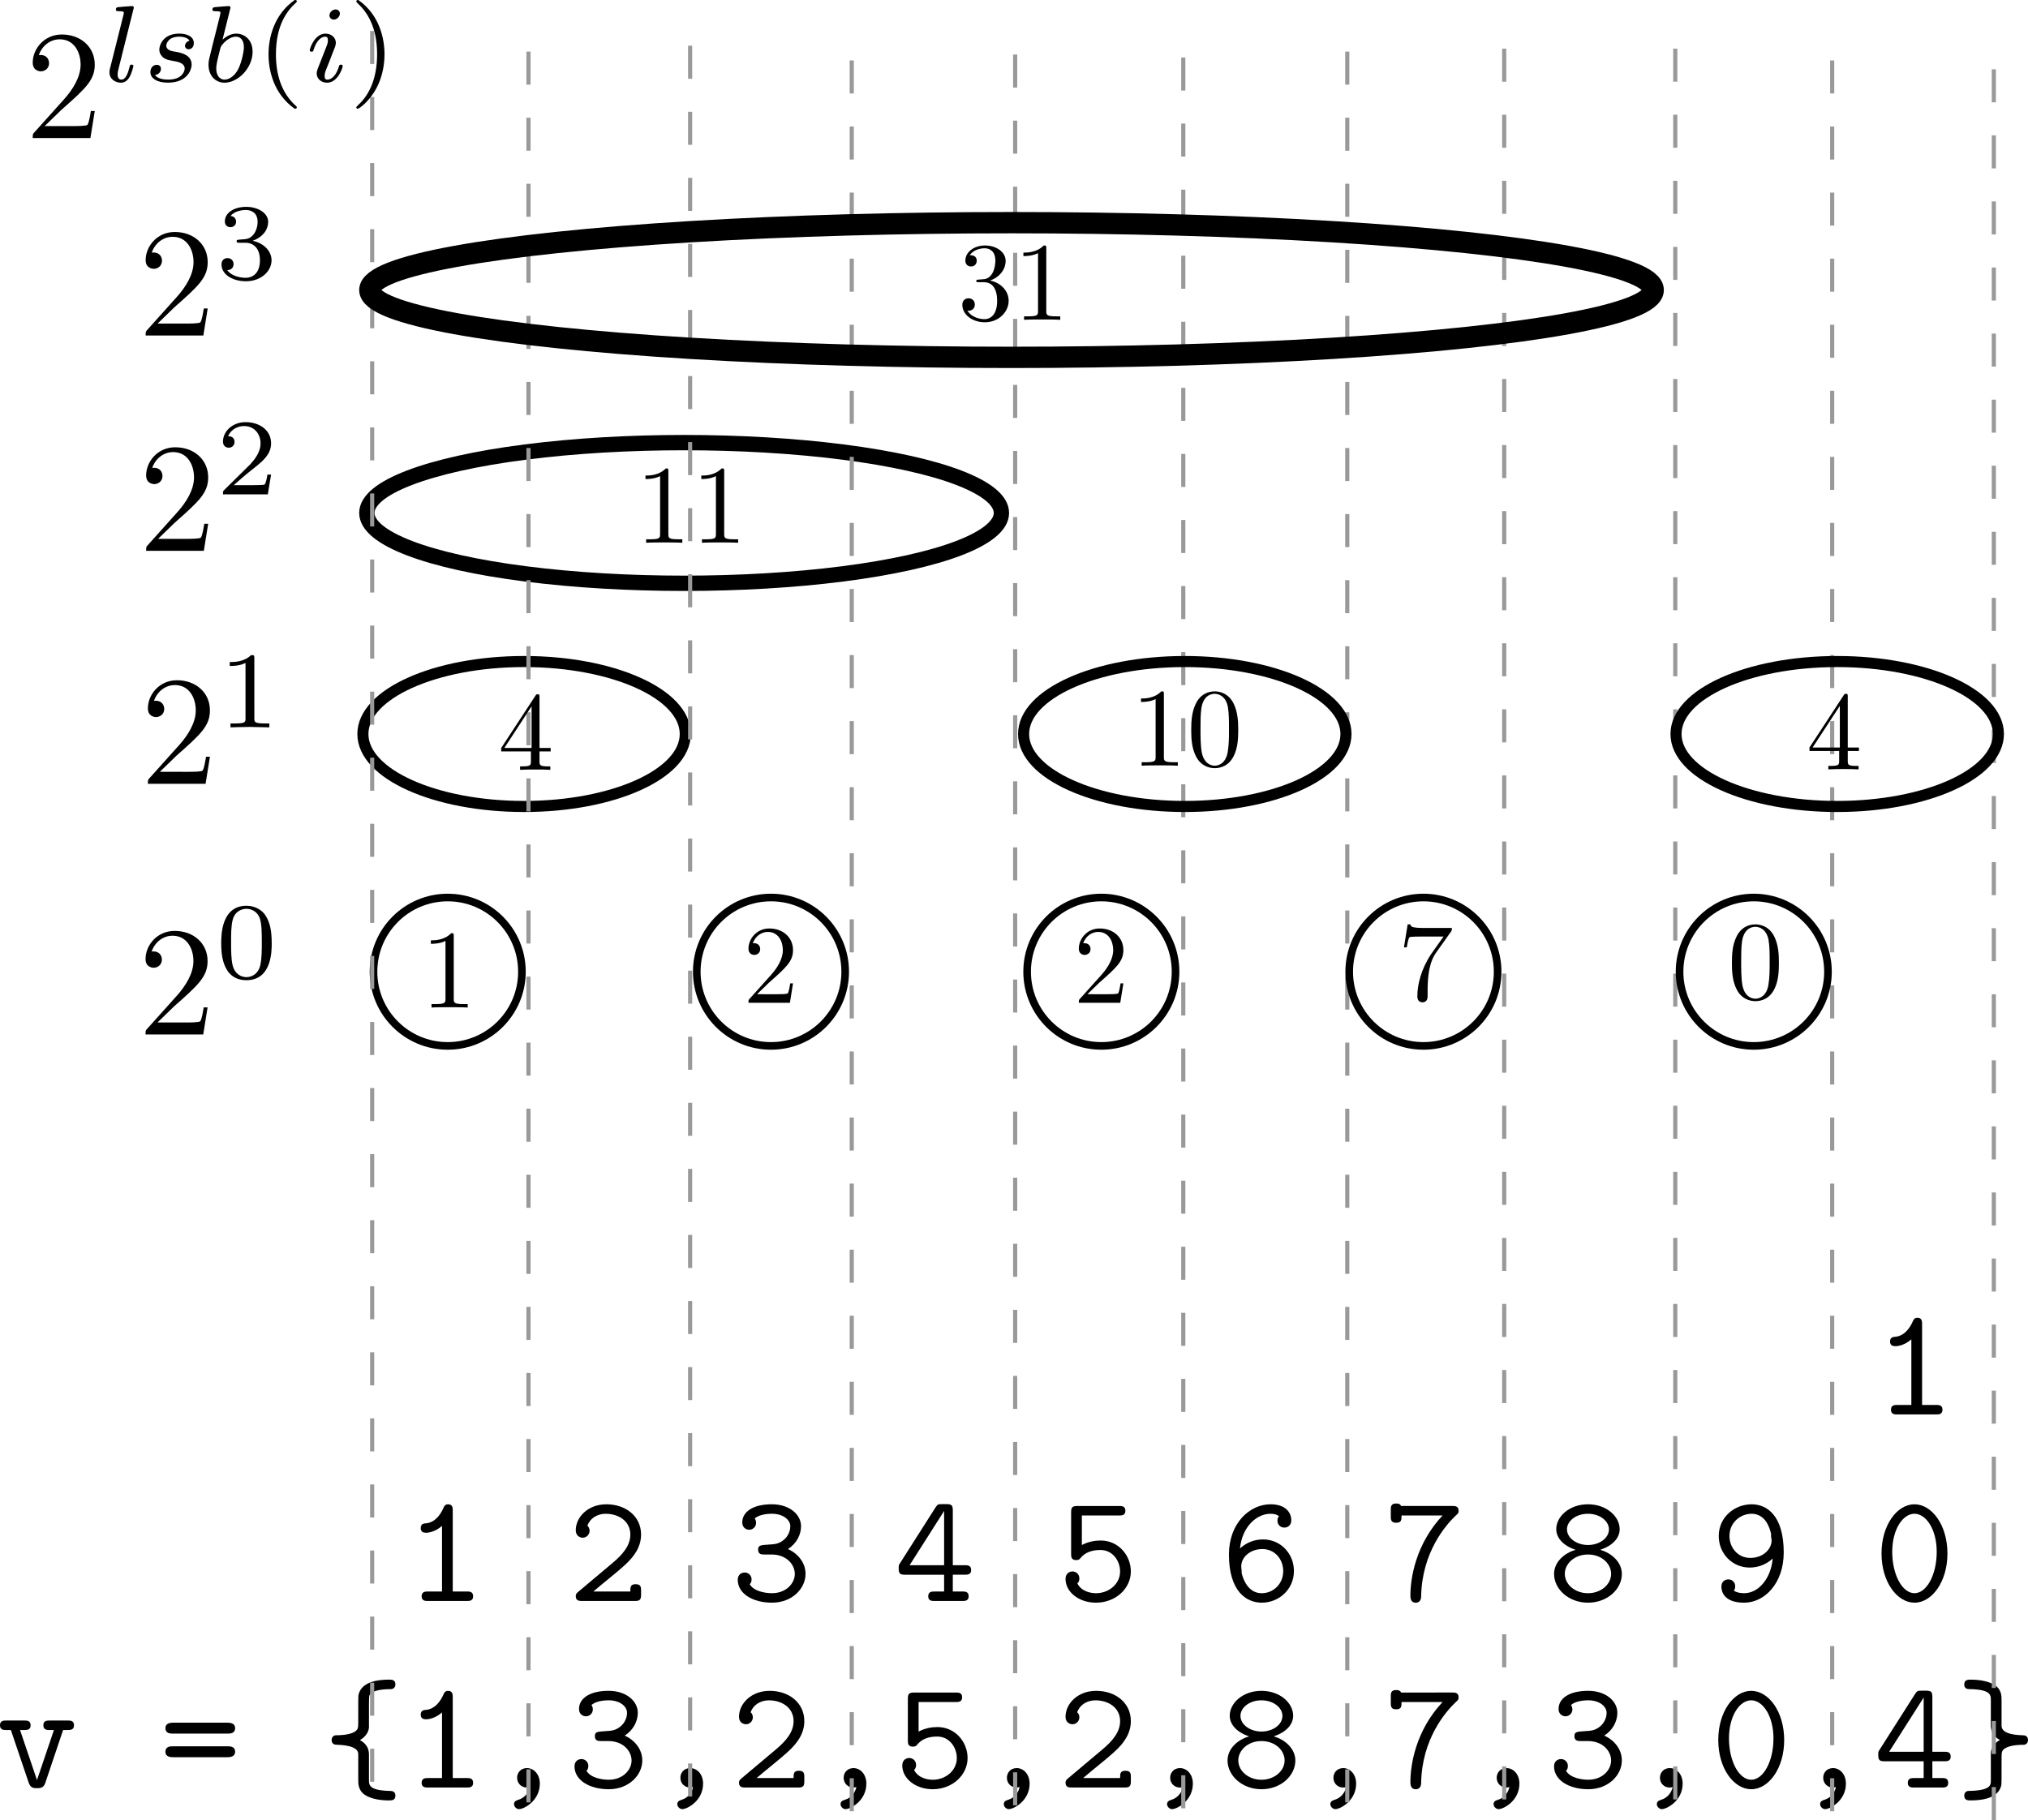 <?xml version="1.0" encoding="UTF-8" standalone="no"?>
<!-- Created with Inkscape (http://www.inkscape.org/) -->

<svg
   xmlns:ns0="http://www.oelerich.org/inktex"
   xmlns:dc="http://purl.org/dc/elements/1.1/"
   xmlns:cc="http://creativecommons.org/ns#"
   xmlns:rdf="http://www.w3.org/1999/02/22-rdf-syntax-ns#"
   xmlns:svg="http://www.w3.org/2000/svg"
   xmlns="http://www.w3.org/2000/svg"
   xmlns:xlink="http://www.w3.org/1999/xlink"
   xmlns:sodipodi="http://sodipodi.sourceforge.net/DTD/sodipodi-0.dtd"
   xmlns:inkscape="http://www.inkscape.org/namespaces/inkscape"
   width="129.942mm"
   height="116.642mm"
   viewBox="0 0 129.942 116.642"
   version="1.1"
   id="svg7688"
   inkscape:version="0.92.4 5da689c313, 2019-01-14"
   sodipodi:docname="fenwick-tree.svg">
  <defs
     id="defs7682">
    <path
       id="g0-59"
       d="m 2.022,-0.01 c 0,-0.658 -0.249,-1.046 -0.638,-1.046 -0.329,0 -0.528,0.249 -0.528,0.528 C 0.857,-0.259 1.056,0 1.385,0 1.504,0 1.634,-0.04 1.733,-0.13 1.763,-0.149 1.773,-0.159 1.783,-0.159 c 0.01,0 0.02,0.01 0.02,0.149 0,0.737 -0.349,1.335 -0.677,1.664 C 1.016,1.763 1.016,1.783 1.016,1.813 c 0,0.07 0.05,0.11 0.1,0.11 0.11,0 0.907,-0.767 0.907,-1.933 z"
       inkscape:connector-curvature="0" />
    <path
       id="g1-48"
       d="m 4.583,-3.188 c 0,-0.797 -0.05,-1.594 -0.399,-2.331 -0.458,-0.956 -1.275,-1.116 -1.694,-1.116 -0.598,0 -1.325,0.259 -1.733,1.186 -0.319,0.687 -0.369,1.465 -0.369,2.262 0,0.747 0.04,1.644 0.448,2.401 0.428,0.807 1.156,1.006 1.644,1.006 0.538,0 1.295,-0.209 1.734,-1.156 0.319,-0.687 0.369,-1.465 0.369,-2.252 z M 2.481,0 C 2.092,0 1.504,-0.249 1.325,-1.205 1.215,-1.803 1.215,-2.72 1.215,-3.308 c 0,-0.638 0,-1.295 0.08,-1.833 0.189,-1.186 0.936,-1.275 1.186,-1.275 0.329,0 0.986,0.179 1.176,1.166 0.1,0.558 0.1,1.315 0.1,1.943 0,0.747 0,1.425 -0.11,2.062 C 3.497,-0.299 2.929,0 2.481,0 Z"
       inkscape:connector-curvature="0" />
    <path
       id="g1-54"
       d="m 1.315,-3.268 v -0.239 c 0,-2.521 1.235,-2.879 1.743,-2.879 0.239,0 0.658,0.06 0.877,0.399 -0.149,0 -0.548,0 -0.548,0.448 0,0.309 0.239,0.458 0.458,0.458 0.159,0 0.458,-0.09 0.458,-0.478 0,-0.598 -0.438,-1.076 -1.265,-1.076 -1.275,0 -2.62,1.285 -2.62,3.487 0,2.66 1.156,3.367 2.082,3.367 1.106,0 2.052,-0.936 2.052,-2.252 0,-1.265 -0.887,-2.222 -1.993,-2.222 -0.677,0 -1.046,0.508 -1.245,0.986 z m 1.186,3.208 c -0.628,0 -0.927,-0.598 -0.986,-0.747 -0.179,-0.468 -0.179,-1.265 -0.179,-1.445 0,-0.777 0.319,-1.773 1.215,-1.773 0.159,0 0.618,0 0.927,0.618 0.179,0.369 0.179,0.877 0.179,1.365 0,0.478 0,0.976 -0.169,1.335 -0.299,0.598 -0.757,0.648 -0.986,0.648 z"
       inkscape:connector-curvature="0" />
    <path
       id="g1-91"
       d="M 2.54,2.491 V 2.092 H 1.574 V -7.073 H 2.54 V -7.472 H 1.176 v 9.963 z"
       inkscape:connector-curvature="0" />
    <path
       id="g1-93"
       d="M 1.584,-7.472 H 0.219 v 0.399 H 1.186 V 2.092 H 0.219 V 2.491 H 1.584 Z"
       inkscape:connector-curvature="0" />
    <path
       d="m 2.022,-0.01 c 0,-0.658 -0.249,-1.046 -0.638,-1.046 -0.329,0 -0.528,0.249 -0.528,0.528 C 0.857,-0.259 1.056,0 1.385,0 1.504,0 1.634,-0.04 1.733,-0.13 1.763,-0.149 1.773,-0.159 1.783,-0.159 c 0.01,0 0.02,0.01 0.02,0.149 0,0.737 -0.349,1.335 -0.677,1.664 C 1.016,1.763 1.016,1.783 1.016,1.813 c 0,0.07 0.05,0.11 0.1,0.11 0.11,0 0.907,-0.767 0.907,-1.933 z"
       id="g0-59Q"
       inkscape:connector-curvature="0" />
    <path
       d="m 4.583,-3.188 c 0,-0.797 -0.05,-1.594 -0.399,-2.331 -0.458,-0.956 -1.275,-1.116 -1.694,-1.116 -0.598,0 -1.325,0.259 -1.733,1.186 -0.319,0.687 -0.369,1.465 -0.369,2.262 0,0.747 0.04,1.644 0.448,2.401 0.428,0.807 1.156,1.006 1.644,1.006 0.538,0 1.295,-0.209 1.734,-1.156 0.319,-0.687 0.369,-1.465 0.369,-2.252 z M 2.481,0 C 2.092,0 1.504,-0.249 1.325,-1.205 1.215,-1.803 1.215,-2.72 1.215,-3.308 c 0,-0.638 0,-1.295 0.08,-1.833 0.189,-1.186 0.936,-1.275 1.186,-1.275 0.329,0 0.986,0.179 1.176,1.166 0.1,0.558 0.1,1.315 0.1,1.943 0,0.747 0,1.425 -0.11,2.062 C 3.497,-0.299 2.929,0 2.481,0 Z"
       id="g1-487"
       inkscape:connector-curvature="0" />
    <path
       d="m 2.889,-3.507 c 0.817,-0.269 1.395,-0.966 1.395,-1.753 0,-0.817 -0.877,-1.375 -1.833,-1.375 -1.006,0 -1.763,0.598 -1.763,1.355 0,0.329 0.219,0.518 0.508,0.518 0.309,0 0.508,-0.219 0.508,-0.508 0,-0.498 -0.468,-0.498 -0.618,-0.498 0.309,-0.488 0.966,-0.618 1.325,-0.618 0.408,0 0.956,0.219 0.956,1.116 0,0.12 -0.02,0.697 -0.279,1.136 -0.299,0.478 -0.638,0.508 -0.887,0.518 -0.08,0.01 -0.319,0.03 -0.389,0.03 -0.08,0.01 -0.149,0.02 -0.149,0.12 0,0.11 0.07,0.11 0.239,0.11 H 2.341 c 0.817,0 1.186,0.677 1.186,1.654 0,1.355 -0.687,1.644 -1.126,1.644 -0.428,0 -1.176,-0.169 -1.524,-0.757 0.349,0.05 0.658,-0.169 0.658,-0.548 0,-0.359 -0.269,-0.558 -0.558,-0.558 -0.239,0 -0.558,0.139 -0.558,0.578 0,0.907 0.927,1.564 2.012,1.564 1.215,0 2.122,-0.907 2.122,-1.923 0,-0.817 -0.628,-1.594 -1.664,-1.803 z"
       id="g1-51"
       inkscape:connector-curvature="0" />
    <path
       d="M 2.54,2.491 V 2.092 H 1.574 V -7.073 H 2.54 V -7.472 H 1.176 v 9.963 z"
       id="g1-91h"
       inkscape:connector-curvature="0" />
    <path
       d="M 1.584,-7.472 H 0.219 v 0.399 H 1.186 V 2.092 H 0.219 V 2.491 H 1.584 Z"
       id="g1-93K"
       inkscape:connector-curvature="0" />
    <path
       d="m 2.022,-0.01 c 0,-0.658 -0.249,-1.046 -0.638,-1.046 -0.329,0 -0.528,0.249 -0.528,0.528 C 0.857,-0.259 1.056,0 1.385,0 1.504,0 1.634,-0.04 1.733,-0.13 1.763,-0.149 1.773,-0.159 1.783,-0.159 c 0.01,0 0.02,0.01 0.02,0.149 0,0.737 -0.349,1.335 -0.677,1.664 C 1.016,1.763 1.016,1.783 1.016,1.813 c 0,0.07 0.05,0.11 0.1,0.11 0.11,0 0.907,-0.767 0.907,-1.933 z"
       id="g0-59i"
       inkscape:connector-curvature="0" />
    <path
       d="m 2.929,-1.644 v 0.867 c 0,0.359 -0.02,0.468 -0.757,0.468 H 1.963 V 0 c 0.408,-0.03 0.927,-0.03 1.345,-0.03 0.418,0 0.946,0 1.355,0.03 V -0.309 H 4.453 c -0.737,0 -0.757,-0.11 -0.757,-0.468 v -0.867 H 4.692 V -1.953 H 3.696 v -4.533 c 0,-0.199 0,-0.259 -0.159,-0.259 -0.09,0 -0.12,0 -0.199,0.12 l -3.059,4.672 v 0.309 z M 2.989,-1.953 H 0.558 l 2.431,-3.716 z"
       id="g1-52"
       inkscape:connector-curvature="0" />
    <path
       d="m 1.315,-3.268 v -0.239 c 0,-2.521 1.235,-2.879 1.743,-2.879 0.239,0 0.658,0.06 0.877,0.399 -0.149,0 -0.548,0 -0.548,0.448 0,0.309 0.239,0.458 0.458,0.458 0.159,0 0.458,-0.09 0.458,-0.478 0,-0.598 -0.438,-1.076 -1.265,-1.076 -1.275,0 -2.62,1.285 -2.62,3.487 0,2.66 1.156,3.367 2.082,3.367 1.106,0 2.052,-0.936 2.052,-2.252 0,-1.265 -0.887,-2.222 -1.993,-2.222 -0.677,0 -1.046,0.508 -1.245,0.986 z m 1.186,3.208 c -0.628,0 -0.927,-0.598 -0.986,-0.747 -0.179,-0.468 -0.179,-1.265 -0.179,-1.445 0,-0.777 0.319,-1.773 1.215,-1.773 0.159,0 0.618,0 0.927,0.618 0.179,0.369 0.179,0.877 0.179,1.365 0,0.478 0,0.976 -0.169,1.335 -0.299,0.598 -0.757,0.648 -0.986,0.648 z"
       id="g1-54e"
       inkscape:connector-curvature="0" />
    <path
       d="M 2.54,2.491 V 2.092 H 1.574 V -7.073 H 2.54 V -7.472 H 1.176 v 9.963 z"
       id="g1-91w"
       inkscape:connector-curvature="0" />
    <path
       d="M 1.584,-7.472 H 0.219 v 0.399 H 1.186 V 2.092 H 0.219 V 2.491 H 1.584 Z"
       id="g1-93i"
       inkscape:connector-curvature="0" />
    <path
       d="m 2.022,-0.01 c 0,-0.658 -0.249,-1.046 -0.638,-1.046 -0.329,0 -0.528,0.249 -0.528,0.528 C 0.857,-0.259 1.056,0 1.385,0 1.504,0 1.634,-0.04 1.733,-0.13 1.763,-0.149 1.773,-0.159 1.783,-0.159 c 0.01,0 0.02,0.01 0.02,0.149 0,0.737 -0.349,1.335 -0.677,1.664 C 1.016,1.763 1.016,1.783 1.016,1.813 c 0,0.07 0.05,0.11 0.1,0.11 0.11,0 0.907,-0.767 0.907,-1.933 z"
       id="g0-59X"
       inkscape:connector-curvature="0" />
    <path
       d="m 4.583,-3.188 c 0,-0.797 -0.05,-1.594 -0.399,-2.331 -0.458,-0.956 -1.275,-1.116 -1.694,-1.116 -0.598,0 -1.325,0.259 -1.733,1.186 -0.319,0.687 -0.369,1.465 -0.369,2.262 0,0.747 0.04,1.644 0.448,2.401 0.428,0.807 1.156,1.006 1.644,1.006 0.538,0 1.295,-0.209 1.734,-1.156 0.319,-0.687 0.369,-1.465 0.369,-2.252 z M 2.481,0 C 2.092,0 1.504,-0.249 1.325,-1.205 1.215,-1.803 1.215,-2.72 1.215,-3.308 c 0,-0.638 0,-1.295 0.08,-1.833 0.189,-1.186 0.936,-1.275 1.186,-1.275 0.329,0 0.986,0.179 1.176,1.166 0.1,0.558 0.1,1.315 0.1,1.943 0,0.747 0,1.425 -0.11,2.062 C 3.497,-0.299 2.929,0 2.481,0 Z"
       id="g1-48G"
       inkscape:connector-curvature="0" />
    <path
       d="m 2.929,-6.376 c 0,-0.239 0,-0.259 -0.229,-0.259 -0.618,0.638 -1.494,0.638 -1.813,0.638 v 0.309 c 0.199,0 0.787,0 1.305,-0.259 v 5.161 c 0,0.359 -0.03,0.478 -0.927,0.478 H 0.946 V 0 c 0.349,-0.03 1.215,-0.03 1.614,-0.03 0.399,0 1.265,0 1.614,0.03 V -0.309 H 3.856 c -0.897,0 -0.927,-0.11 -0.927,-0.478 z"
       id="g1-49"
       inkscape:connector-curvature="0" />
    <path
       d="M 2.54,2.491 V 2.092 H 1.574 V -7.073 H 2.54 V -7.472 H 1.176 v 9.963 z"
       id="g1-917"
       inkscape:connector-curvature="0" />
    <path
       d="M 1.584,-7.472 H 0.219 v 0.399 H 1.186 V 2.092 H 0.219 V 2.491 H 1.584 Z"
       id="g1-93R"
       inkscape:connector-curvature="0" />
    <path
       d="m 2.022,-0.01 c 0,-0.658 -0.249,-1.046 -0.638,-1.046 -0.329,0 -0.528,0.249 -0.528,0.528 C 0.857,-0.259 1.056,0 1.385,0 1.504,0 1.634,-0.04 1.733,-0.13 1.763,-0.149 1.773,-0.159 1.783,-0.159 c 0.01,0 0.02,0.01 0.02,0.149 0,0.737 -0.349,1.335 -0.677,1.664 C 1.016,1.763 1.016,1.783 1.016,1.813 c 0,0.07 0.05,0.11 0.1,0.11 0.11,0 0.907,-0.767 0.907,-1.933 z"
       id="g0-59A"
       inkscape:connector-curvature="0" />
    <path
       d="m 1.265,-0.767 1.056,-1.026 c 1.554,-1.375 2.152,-1.913 2.152,-2.909 0,-1.136 -0.897,-1.933 -2.112,-1.933 -1.126,0 -1.863,0.917 -1.863,1.803 0,0.558 0.498,0.558 0.528,0.558 0.169,0 0.518,-0.12 0.518,-0.528 0,-0.259 -0.179,-0.518 -0.528,-0.518 -0.08,0 -0.1,0 -0.13,0.01 0.229,-0.648 0.767,-1.016 1.345,-1.016 0.907,0 1.335,0.807 1.335,1.624 0,0.797 -0.498,1.584 -1.046,2.202 L 0.608,-0.369 C 0.498,-0.259 0.498,-0.239 0.498,0 H 4.194 L 4.473,-1.733 H 4.224 c -0.05,0.299 -0.12,0.737 -0.219,0.887 -0.07,0.08 -0.727,0.08 -0.946,0.08 z"
       id="g1-50"
       inkscape:connector-curvature="0" />
    <path
       d="m 2.889,-3.507 c 0.817,-0.269 1.395,-0.966 1.395,-1.753 0,-0.817 -0.877,-1.375 -1.833,-1.375 -1.006,0 -1.763,0.598 -1.763,1.355 0,0.329 0.219,0.518 0.508,0.518 0.309,0 0.508,-0.219 0.508,-0.508 0,-0.498 -0.468,-0.498 -0.618,-0.498 0.309,-0.488 0.966,-0.618 1.325,-0.618 0.408,0 0.956,0.219 0.956,1.116 0,0.12 -0.02,0.697 -0.279,1.136 -0.299,0.478 -0.638,0.508 -0.887,0.518 -0.08,0.01 -0.319,0.03 -0.389,0.03 -0.08,0.01 -0.149,0.02 -0.149,0.12 0,0.11 0.07,0.11 0.239,0.11 H 2.341 c 0.817,0 1.186,0.677 1.186,1.654 0,1.355 -0.687,1.644 -1.126,1.644 -0.428,0 -1.176,-0.169 -1.524,-0.757 0.349,0.05 0.658,-0.169 0.658,-0.548 0,-0.359 -0.269,-0.558 -0.558,-0.558 -0.239,0 -0.558,0.139 -0.558,0.578 0,0.907 0.927,1.564 2.012,1.564 1.215,0 2.122,-0.907 2.122,-1.923 0,-0.817 -0.628,-1.594 -1.664,-1.803 z"
       id="g1-51F"
       inkscape:connector-curvature="0" />
    <path
       d="M 2.54,2.491 V 2.092 H 1.574 V -7.073 H 2.54 V -7.472 H 1.176 v 9.963 z"
       id="g1-91o"
       inkscape:connector-curvature="0" />
    <path
       d="M 1.584,-7.472 H 0.219 v 0.399 H 1.186 V 2.092 H 0.219 V 2.491 H 1.584 Z"
       id="g1-93T"
       inkscape:connector-curvature="0" />
    <path
       d="m 2.022,-0.01 c 0,-0.658 -0.249,-1.046 -0.638,-1.046 -0.329,0 -0.528,0.249 -0.528,0.528 C 0.857,-0.259 1.056,0 1.385,0 1.504,0 1.634,-0.04 1.733,-0.13 1.763,-0.149 1.773,-0.159 1.783,-0.159 c 0.01,0 0.02,0.01 0.02,0.149 0,0.737 -0.349,1.335 -0.677,1.664 C 1.016,1.763 1.016,1.783 1.016,1.813 c 0,0.07 0.05,0.11 0.1,0.11 0.11,0 0.907,-0.767 0.907,-1.933 z"
       id="g0-59Si"
       inkscape:connector-curvature="0" />
    <path
       d="m 2.929,-1.644 v 0.867 c 0,0.359 -0.02,0.468 -0.757,0.468 H 1.963 V 0 c 0.408,-0.03 0.927,-0.03 1.345,-0.03 0.418,0 0.946,0 1.355,0.03 V -0.309 H 4.453 c -0.737,0 -0.757,-0.11 -0.757,-0.468 v -0.867 H 4.692 V -1.953 H 3.696 v -4.533 c 0,-0.199 0,-0.259 -0.159,-0.259 -0.09,0 -0.12,0 -0.199,0.12 l -3.059,4.672 v 0.309 z M 2.989,-1.953 H 0.558 l 2.431,-3.716 z"
       id="g1-52b"
       inkscape:connector-curvature="0" />
    <path
       d="m 4.473,-2.002 c 0,-1.186 -0.817,-2.182 -1.893,-2.182 -0.478,0 -0.907,0.159 -1.265,0.508 v -1.943 c 0.199,0.06 0.528,0.13 0.847,0.13 1.225,0 1.923,-0.907 1.923,-1.036 0,-0.06 -0.03,-0.11 -0.1,-0.11 -0.01,0 -0.03,0 -0.08,0.03 -0.199,0.09 -0.687,0.289 -1.355,0.289 -0.399,0 -0.857,-0.07 -1.325,-0.279 -0.08,-0.03 -0.1,-0.03 -0.12,-0.03 -0.1,0 -0.1,0.08 -0.1,0.239 v 2.949 c 0,0.179 0,0.259 0.139,0.259 0.07,0 0.09,-0.03 0.13,-0.09 0.11,-0.159 0.478,-0.697 1.285,-0.697 0.518,0 0.767,0.458 0.847,0.638 0.159,0.369 0.179,0.757 0.179,1.255 0,0.349 0,0.946 -0.239,1.365 -0.239,0.389 -0.608,0.648 -1.066,0.648 -0.727,0 -1.295,-0.528 -1.465,-1.116 0.03,0.01 0.06,0.02 0.169,0.02 0.329,0 0.498,-0.249 0.498,-0.488 0,-0.239 -0.169,-0.488 -0.498,-0.488 -0.139,0 -0.488,0.07 -0.488,0.528 0,0.857 0.687,1.823 1.803,1.823 1.156,0 2.172,-0.956 2.172,-2.222 z"
       id="g1-53"
       inkscape:connector-curvature="0" />
    <path
       d="M 2.54,2.491 V 2.092 H 1.574 V -7.073 H 2.54 V -7.472 H 1.176 v 9.963 z"
       id="g1-91v"
       inkscape:connector-curvature="0" />
    <path
       d="M 1.584,-7.472 H 0.219 v 0.399 H 1.186 V 2.092 H 0.219 V 2.491 H 1.584 Z"
       id="g1-93n"
       inkscape:connector-curvature="0" />
    <path
       d="m 2.022,-0.01 c 0,-0.658 -0.249,-1.046 -0.638,-1.046 -0.329,0 -0.528,0.249 -0.528,0.528 C 0.857,-0.259 1.056,0 1.385,0 1.504,0 1.634,-0.04 1.733,-0.13 1.763,-0.149 1.773,-0.159 1.783,-0.159 c 0.01,0 0.02,0.01 0.02,0.149 0,0.737 -0.349,1.335 -0.677,1.664 C 1.016,1.763 1.016,1.783 1.016,1.813 c 0,0.07 0.05,0.11 0.1,0.11 0.11,0 0.907,-0.767 0.907,-1.933 z"
       id="g0-59b"
       inkscape:connector-curvature="0" />
    <path
       d="m 1.315,-3.268 v -0.239 c 0,-2.521 1.235,-2.879 1.743,-2.879 0.239,0 0.658,0.06 0.877,0.399 -0.149,0 -0.548,0 -0.548,0.448 0,0.309 0.239,0.458 0.458,0.458 0.159,0 0.458,-0.09 0.458,-0.478 0,-0.598 -0.438,-1.076 -1.265,-1.076 -1.275,0 -2.62,1.285 -2.62,3.487 0,2.66 1.156,3.367 2.082,3.367 1.106,0 2.052,-0.936 2.052,-2.252 0,-1.265 -0.887,-2.222 -1.993,-2.222 -0.677,0 -1.046,0.508 -1.245,0.986 z m 1.186,3.208 c -0.628,0 -0.927,-0.598 -0.986,-0.747 -0.179,-0.468 -0.179,-1.265 -0.179,-1.445 0,-0.777 0.319,-1.773 1.215,-1.773 0.159,0 0.618,0 0.927,0.618 0.179,0.369 0.179,0.877 0.179,1.365 0,0.478 0,0.976 -0.169,1.335 -0.299,0.598 -0.757,0.648 -0.986,0.648 z"
       id="g1-54M"
       inkscape:connector-curvature="0" />
    <path
       d="M 2.54,2.491 V 2.092 H 1.574 V -7.073 H 2.54 V -7.472 H 1.176 v 9.963 z"
       id="g1-91r"
       inkscape:connector-curvature="0" />
    <path
       d="M 1.584,-7.472 H 0.219 v 0.399 H 1.186 V 2.092 H 0.219 V 2.491 H 1.584 Z"
       id="g1-93G"
       inkscape:connector-curvature="0" />
    <path
       d="m 2.022,-0.01 c 0,-0.658 -0.249,-1.046 -0.638,-1.046 -0.329,0 -0.528,0.249 -0.528,0.528 C 0.857,-0.259 1.056,0 1.385,0 1.504,0 1.634,-0.04 1.733,-0.13 1.763,-0.149 1.773,-0.159 1.783,-0.159 c 0.01,0 0.02,0.01 0.02,0.149 0,0.737 -0.349,1.335 -0.677,1.664 C 1.016,1.763 1.016,1.783 1.016,1.813 c 0,0.07 0.05,0.11 0.1,0.11 0.11,0 0.907,-0.767 0.907,-1.933 z"
       id="g0-598"
       inkscape:connector-curvature="0" />
    <path
       d="m 4.583,-3.188 c 0,-0.797 -0.05,-1.594 -0.399,-2.331 -0.458,-0.956 -1.275,-1.116 -1.694,-1.116 -0.598,0 -1.325,0.259 -1.733,1.186 -0.319,0.687 -0.369,1.465 -0.369,2.262 0,0.747 0.04,1.644 0.448,2.401 0.428,0.807 1.156,1.006 1.644,1.006 0.538,0 1.295,-0.209 1.734,-1.156 0.319,-0.687 0.369,-1.465 0.369,-2.252 z M 2.481,0 C 2.092,0 1.504,-0.249 1.325,-1.205 1.215,-1.803 1.215,-2.72 1.215,-3.308 c 0,-0.638 0,-1.295 0.08,-1.833 0.189,-1.186 0.936,-1.275 1.186,-1.275 0.329,0 0.986,0.179 1.176,1.166 0.1,0.558 0.1,1.315 0.1,1.943 0,0.747 0,1.425 -0.11,2.062 C 3.497,-0.299 2.929,0 2.481,0 Z"
       id="g1-48Z"
       inkscape:connector-curvature="0" />
    <path
       d="M 2.54,2.491 V 2.092 H 1.574 V -7.073 H 2.54 V -7.472 H 1.176 v 9.963 z"
       id="g1-91G"
       inkscape:connector-curvature="0" />
    <path
       d="M 1.584,-7.472 H 0.219 v 0.399 H 1.186 V 2.092 H 0.219 V 2.491 H 1.584 Z"
       id="g1-939"
       inkscape:connector-curvature="0" />
    <path
       d="m 2.022,-0.01 c 0,-0.658 -0.249,-1.046 -0.638,-1.046 -0.329,0 -0.528,0.249 -0.528,0.528 C 0.857,-0.259 1.056,0 1.385,0 1.504,0 1.634,-0.04 1.733,-0.13 1.763,-0.149 1.773,-0.159 1.783,-0.159 c 0.01,0 0.02,0.01 0.02,0.149 0,0.737 -0.349,1.335 -0.677,1.664 C 1.016,1.763 1.016,1.783 1.016,1.813 c 0,0.07 0.05,0.11 0.1,0.11 0.11,0 0.907,-0.767 0.907,-1.933 z"
       id="g0-59S"
       inkscape:connector-curvature="0" />
    <path
       d="m 2.929,-6.376 c 0,-0.239 0,-0.259 -0.229,-0.259 -0.618,0.638 -1.494,0.638 -1.813,0.638 v 0.309 c 0.199,0 0.787,0 1.305,-0.259 v 5.161 c 0,0.359 -0.03,0.478 -0.927,0.478 H 0.946 V 0 c 0.349,-0.03 1.215,-0.03 1.614,-0.03 0.399,0 1.265,0 1.614,0.03 V -0.309 H 3.856 c -0.897,0 -0.927,-0.11 -0.927,-0.478 z"
       id="g1-49F"
       inkscape:connector-curvature="0" />
    <path
       d="M 2.54,2.491 V 2.092 H 1.574 V -7.073 H 2.54 V -7.472 H 1.176 v 9.963 z"
       id="g1-91a"
       inkscape:connector-curvature="0" />
    <path
       d="M 1.584,-7.472 H 0.219 v 0.399 H 1.186 V 2.092 H 0.219 V 2.491 H 1.584 Z"
       id="g1-93z"
       inkscape:connector-curvature="0" />
    <path
       d="m 2.022,-0.01 c 0,-0.658 -0.249,-1.046 -0.638,-1.046 -0.329,0 -0.528,0.249 -0.528,0.528 C 0.857,-0.259 1.056,0 1.385,0 1.504,0 1.634,-0.04 1.733,-0.13 1.763,-0.149 1.773,-0.159 1.783,-0.159 c 0.01,0 0.02,0.01 0.02,0.149 0,0.737 -0.349,1.335 -0.677,1.664 C 1.016,1.763 1.016,1.783 1.016,1.813 c 0,0.07 0.05,0.11 0.1,0.11 0.11,0 0.907,-0.767 0.907,-1.933 z"
       id="g0-59Sd"
       inkscape:connector-curvature="0" />
    <path
       d="m 1.265,-0.767 1.056,-1.026 c 1.554,-1.375 2.152,-1.913 2.152,-2.909 0,-1.136 -0.897,-1.933 -2.112,-1.933 -1.126,0 -1.863,0.917 -1.863,1.803 0,0.558 0.498,0.558 0.528,0.558 0.169,0 0.518,-0.12 0.518,-0.528 0,-0.259 -0.179,-0.518 -0.528,-0.518 -0.08,0 -0.1,0 -0.13,0.01 0.229,-0.648 0.767,-1.016 1.345,-1.016 0.907,0 1.335,0.807 1.335,1.624 0,0.797 -0.498,1.584 -1.046,2.202 L 0.608,-0.369 C 0.498,-0.259 0.498,-0.239 0.498,0 H 4.194 L 4.473,-1.733 H 4.224 c -0.05,0.299 -0.12,0.737 -0.219,0.887 -0.07,0.08 -0.727,0.08 -0.946,0.08 z"
       id="g1-50l"
       inkscape:connector-curvature="0" />
    <path
       d="M 2.54,2.491 V 2.092 H 1.574 V -7.073 H 2.54 V -7.472 H 1.176 v 9.963 z"
       id="g1-91e"
       inkscape:connector-curvature="0" />
    <path
       d="M 1.584,-7.472 H 0.219 v 0.399 H 1.186 V 2.092 H 0.219 V 2.491 H 1.584 Z"
       id="g1-93o"
       inkscape:connector-curvature="0" />
    <path
       d="m 2.022,-0.01 c 0,-0.658 -0.249,-1.046 -0.638,-1.046 -0.329,0 -0.528,0.249 -0.528,0.528 C 0.857,-0.259 1.056,0 1.385,0 1.504,0 1.634,-0.04 1.733,-0.13 1.763,-0.149 1.773,-0.159 1.783,-0.159 c 0.01,0 0.02,0.01 0.02,0.149 0,0.737 -0.349,1.335 -0.677,1.664 C 1.016,1.763 1.016,1.783 1.016,1.813 c 0,0.07 0.05,0.11 0.1,0.11 0.11,0 0.907,-0.767 0.907,-1.933 z"
       id="g0-59z"
       inkscape:connector-curvature="0" />
    <path
       d="m 2.889,-3.507 c 0.817,-0.269 1.395,-0.966 1.395,-1.753 0,-0.817 -0.877,-1.375 -1.833,-1.375 -1.006,0 -1.763,0.598 -1.763,1.355 0,0.329 0.219,0.518 0.508,0.518 0.309,0 0.508,-0.219 0.508,-0.508 0,-0.498 -0.468,-0.498 -0.618,-0.498 0.309,-0.488 0.966,-0.618 1.325,-0.618 0.408,0 0.956,0.219 0.956,1.116 0,0.12 -0.02,0.697 -0.279,1.136 -0.299,0.478 -0.638,0.508 -0.887,0.518 -0.08,0.01 -0.319,0.03 -0.389,0.03 -0.08,0.01 -0.149,0.02 -0.149,0.12 0,0.11 0.07,0.11 0.239,0.11 H 2.341 c 0.817,0 1.186,0.677 1.186,1.654 0,1.355 -0.687,1.644 -1.126,1.644 -0.428,0 -1.176,-0.169 -1.524,-0.757 0.349,0.05 0.658,-0.169 0.658,-0.548 0,-0.359 -0.269,-0.558 -0.558,-0.558 -0.239,0 -0.558,0.139 -0.558,0.578 0,0.907 0.927,1.564 2.012,1.564 1.215,0 2.122,-0.907 2.122,-1.923 0,-0.817 -0.628,-1.594 -1.664,-1.803 z"
       id="g1-51U"
       inkscape:connector-curvature="0" />
    <path
       d="M 2.54,2.491 V 2.092 H 1.574 V -7.073 H 2.54 V -7.472 H 1.176 v 9.963 z"
       id="g1-917d"
       inkscape:connector-curvature="0" />
    <path
       d="M 1.584,-7.472 H 0.219 v 0.399 H 1.186 V 2.092 H 0.219 V 2.491 H 1.584 Z"
       id="g1-93y"
       inkscape:connector-curvature="0" />
    <path
       d="m 2.022,-0.01 c 0,-0.658 -0.249,-1.046 -0.638,-1.046 -0.329,0 -0.528,0.249 -0.528,0.528 C 0.857,-0.259 1.056,0 1.385,0 1.504,0 1.634,-0.04 1.733,-0.13 1.763,-0.149 1.773,-0.159 1.783,-0.159 c 0.01,0 0.02,0.01 0.02,0.149 0,0.737 -0.349,1.335 -0.677,1.664 C 1.016,1.763 1.016,1.783 1.016,1.813 c 0,0.07 0.05,0.11 0.1,0.11 0.11,0 0.907,-0.767 0.907,-1.933 z"
       id="g0-59V"
       inkscape:connector-curvature="0" />
    <path
       d="m 2.929,-1.644 v 0.867 c 0,0.359 -0.02,0.468 -0.757,0.468 H 1.963 V 0 c 0.408,-0.03 0.927,-0.03 1.345,-0.03 0.418,0 0.946,0 1.355,0.03 V -0.309 H 4.453 c -0.737,0 -0.757,-0.11 -0.757,-0.468 v -0.867 H 4.692 V -1.953 H 3.696 v -4.533 c 0,-0.199 0,-0.259 -0.159,-0.259 -0.09,0 -0.12,0 -0.199,0.12 l -3.059,4.672 v 0.309 z M 2.989,-1.953 H 0.558 l 2.431,-3.716 z"
       id="g1-52x"
       inkscape:connector-curvature="0" />
    <path
       d="M 2.54,2.491 V 2.092 H 1.574 V -7.073 H 2.54 V -7.472 H 1.176 v 9.963 z"
       id="g1-91oG"
       inkscape:connector-curvature="0" />
    <path
       d="M 1.584,-7.472 H 0.219 v 0.399 H 1.186 V 2.092 H 0.219 V 2.491 H 1.584 Z"
       id="g1-93C"
       inkscape:connector-curvature="0" />
    <path
       d="m 2.022,-0.01 c 0,-0.658 -0.249,-1.046 -0.638,-1.046 -0.329,0 -0.528,0.249 -0.528,0.528 C 0.857,-0.259 1.056,0 1.385,0 1.504,0 1.634,-0.04 1.733,-0.13 1.763,-0.149 1.773,-0.159 1.783,-0.159 c 0.01,0 0.02,0.01 0.02,0.149 0,0.737 -0.349,1.335 -0.677,1.664 C 1.016,1.763 1.016,1.783 1.016,1.813 c 0,0.07 0.05,0.11 0.1,0.11 0.11,0 0.907,-0.767 0.907,-1.933 z"
       id="g0-597"
       inkscape:connector-curvature="0" />
    <path
       d="m 4.473,-2.002 c 0,-1.186 -0.817,-2.182 -1.893,-2.182 -0.478,0 -0.907,0.159 -1.265,0.508 v -1.943 c 0.199,0.06 0.528,0.13 0.847,0.13 1.225,0 1.923,-0.907 1.923,-1.036 0,-0.06 -0.03,-0.11 -0.1,-0.11 -0.01,0 -0.03,0 -0.08,0.03 -0.199,0.09 -0.687,0.289 -1.355,0.289 -0.399,0 -0.857,-0.07 -1.325,-0.279 -0.08,-0.03 -0.1,-0.03 -0.12,-0.03 -0.1,0 -0.1,0.08 -0.1,0.239 v 2.949 c 0,0.179 0,0.259 0.139,0.259 0.07,0 0.09,-0.03 0.13,-0.09 0.11,-0.159 0.478,-0.697 1.285,-0.697 0.518,0 0.767,0.458 0.847,0.638 0.159,0.369 0.179,0.757 0.179,1.255 0,0.349 0,0.946 -0.239,1.365 -0.239,0.389 -0.608,0.648 -1.066,0.648 -0.727,0 -1.295,-0.528 -1.465,-1.116 0.03,0.01 0.06,0.02 0.169,0.02 0.329,0 0.498,-0.249 0.498,-0.488 0,-0.239 -0.169,-0.488 -0.498,-0.488 -0.139,0 -0.488,0.07 -0.488,0.528 0,0.857 0.687,1.823 1.803,1.823 1.156,0 2.172,-0.956 2.172,-2.222 z"
       id="g1-53F"
       inkscape:connector-curvature="0" />
    <path
       d="M 2.54,2.491 V 2.092 H 1.574 V -7.073 H 2.54 V -7.472 H 1.176 v 9.963 z"
       id="g1-91p"
       inkscape:connector-curvature="0" />
    <path
       d="M 1.584,-7.472 H 0.219 v 0.399 H 1.186 V 2.092 H 0.219 V 2.491 H 1.584 Z"
       id="g1-93p"
       inkscape:connector-curvature="0" />
    <path
       inkscape:connector-curvature="0"
       d="m 4.583,-3.188 c 0,-0.797 -0.05,-1.594 -0.399,-2.331 -0.458,-0.956 -1.275,-1.116 -1.694,-1.116 -0.598,0 -1.325,0.259 -1.733,1.186 -0.319,0.687 -0.369,1.465 -0.369,2.262 0,0.747 0.04,1.644 0.448,2.401 0.428,0.807 1.156,1.006 1.644,1.006 0.538,0 1.295,-0.209 1.734,-1.156 0.319,-0.687 0.369,-1.465 0.369,-2.252 z M 2.481,0 C 2.092,0 1.504,-0.249 1.325,-1.205 1.215,-1.803 1.215,-2.72 1.215,-3.308 c 0,-0.638 0,-1.295 0.08,-1.833 0.189,-1.186 0.936,-1.275 1.186,-1.275 0.329,0 0.986,0.179 1.176,1.166 0.1,0.558 0.1,1.315 0.1,1.943 0,0.747 0,1.425 -0.11,2.062 C 3.497,-0.299 2.929,0 2.481,0 Z"
       id="g0-48" />
    <path
       d="m 2.929,-6.376 c 0,-0.239 0,-0.259 -0.229,-0.259 -0.618,0.638 -1.494,0.638 -1.813,0.638 v 0.309 c 0.199,0 0.787,0 1.305,-0.259 v 5.161 c 0,0.359 -0.03,0.478 -0.927,0.478 H 0.946 V 0 c 0.349,-0.03 1.215,-0.03 1.614,-0.03 0.399,0 1.265,0 1.614,0.03 V -0.309 H 3.856 c -0.897,0 -0.927,-0.11 -0.927,-0.478 z"
       id="g0-49"
       inkscape:connector-curvature="0" />
    <path
       d="m 1.265,-0.767 1.056,-1.026 c 1.554,-1.375 2.152,-1.913 2.152,-2.909 0,-1.136 -0.897,-1.933 -2.112,-1.933 -1.126,0 -1.863,0.917 -1.863,1.803 0,0.558 0.498,0.558 0.528,0.558 0.169,0 0.518,-0.12 0.518,-0.528 0,-0.259 -0.179,-0.518 -0.528,-0.518 -0.08,0 -0.1,0 -0.13,0.01 0.229,-0.648 0.767,-1.016 1.345,-1.016 0.907,0 1.335,0.807 1.335,1.624 0,0.797 -0.498,1.584 -1.046,2.202 L 0.608,-0.369 C 0.498,-0.259 0.498,-0.239 0.498,0 H 4.194 L 4.473,-1.733 H 4.224 c -0.05,0.299 -0.12,0.737 -0.219,0.887 -0.07,0.08 -0.727,0.08 -0.946,0.08 z"
       id="g0-50"
       inkscape:connector-curvature="0" />
    <path
       d="m 2.889,-3.507 c 0.817,-0.269 1.395,-0.966 1.395,-1.753 0,-0.817 -0.877,-1.375 -1.833,-1.375 -1.006,0 -1.763,0.598 -1.763,1.355 0,0.329 0.219,0.518 0.508,0.518 0.309,0 0.508,-0.219 0.508,-0.508 0,-0.498 -0.468,-0.498 -0.618,-0.498 0.309,-0.488 0.966,-0.618 1.325,-0.618 0.408,0 0.956,0.219 0.956,1.116 0,0.12 -0.02,0.697 -0.279,1.136 -0.299,0.478 -0.638,0.508 -0.887,0.518 -0.08,0.01 -0.319,0.03 -0.389,0.03 -0.08,0.01 -0.149,0.02 -0.149,0.12 0,0.11 0.07,0.11 0.239,0.11 H 2.341 c 0.817,0 1.186,0.677 1.186,1.654 0,1.355 -0.687,1.644 -1.126,1.644 -0.428,0 -1.176,-0.169 -1.524,-0.757 0.349,0.05 0.658,-0.169 0.658,-0.548 0,-0.359 -0.269,-0.558 -0.558,-0.558 -0.239,0 -0.558,0.139 -0.558,0.578 0,0.907 0.927,1.564 2.012,1.564 1.215,0 2.122,-0.907 2.122,-1.923 0,-0.817 -0.628,-1.594 -1.664,-1.803 z"
       id="g0-51"
       inkscape:connector-curvature="0" />
    <path
       d="m 2.929,-1.644 v 0.867 c 0,0.359 -0.02,0.468 -0.757,0.468 H 1.963 V 0 c 0.408,-0.03 0.927,-0.03 1.345,-0.03 0.418,0 0.946,0 1.355,0.03 V -0.309 H 4.453 c -0.737,0 -0.757,-0.11 -0.757,-0.468 v -0.867 H 4.692 V -1.953 H 3.696 v -4.533 c 0,-0.199 0,-0.259 -0.159,-0.259 -0.09,0 -0.12,0 -0.199,0.12 l -3.059,4.672 v 0.309 z M 2.989,-1.953 H 0.558 l 2.431,-3.716 z"
       id="g0-52"
       inkscape:connector-curvature="0" />
    <path
       d="m 4.473,-2.002 c 0,-1.186 -0.817,-2.182 -1.893,-2.182 -0.478,0 -0.907,0.159 -1.265,0.508 v -1.943 c 0.199,0.06 0.528,0.13 0.847,0.13 1.225,0 1.923,-0.907 1.923,-1.036 0,-0.06 -0.03,-0.11 -0.1,-0.11 -0.01,0 -0.03,0 -0.08,0.03 -0.199,0.09 -0.687,0.289 -1.355,0.289 -0.399,0 -0.857,-0.07 -1.325,-0.279 -0.08,-0.03 -0.1,-0.03 -0.12,-0.03 -0.1,0 -0.1,0.08 -0.1,0.239 v 2.949 c 0,0.179 0,0.259 0.139,0.259 0.07,0 0.09,-0.03 0.13,-0.09 0.11,-0.159 0.478,-0.697 1.285,-0.697 0.518,0 0.767,0.458 0.847,0.638 0.159,0.369 0.179,0.757 0.179,1.255 0,0.349 0,0.946 -0.239,1.365 -0.239,0.389 -0.608,0.648 -1.066,0.648 -0.727,0 -1.295,-0.528 -1.465,-1.116 0.03,0.01 0.06,0.02 0.169,0.02 0.329,0 0.498,-0.249 0.498,-0.488 0,-0.239 -0.169,-0.488 -0.498,-0.488 -0.139,0 -0.488,0.07 -0.488,0.528 0,0.857 0.687,1.823 1.803,1.823 1.156,0 2.172,-0.956 2.172,-2.222 z"
       id="g0-53"
       inkscape:connector-curvature="0" />
    <path
       d="m 1.315,-3.268 v -0.239 c 0,-2.521 1.235,-2.879 1.743,-2.879 0.239,0 0.658,0.06 0.877,0.399 -0.149,0 -0.548,0 -0.548,0.448 0,0.309 0.239,0.458 0.458,0.458 0.159,0 0.458,-0.09 0.458,-0.478 0,-0.598 -0.438,-1.076 -1.265,-1.076 -1.275,0 -2.62,1.285 -2.62,3.487 0,2.66 1.156,3.367 2.082,3.367 1.106,0 2.052,-0.936 2.052,-2.252 0,-1.265 -0.887,-2.222 -1.993,-2.222 -0.677,0 -1.046,0.508 -1.245,0.986 z m 1.186,3.208 c -0.628,0 -0.927,-0.598 -0.986,-0.747 -0.179,-0.468 -0.179,-1.265 -0.179,-1.445 0,-0.777 0.319,-1.773 1.215,-1.773 0.159,0 0.618,0 0.927,0.618 0.179,0.369 0.179,0.877 0.179,1.365 0,0.478 0,0.976 -0.169,1.335 -0.299,0.598 -0.757,0.648 -0.986,0.648 z"
       id="g0-54"
       inkscape:connector-curvature="0" />
    <path
       d="m 2.929,-6.376 c 0,-0.239 0,-0.259 -0.229,-0.259 -0.618,0.638 -1.494,0.638 -1.813,0.638 v 0.309 c 0.199,0 0.787,0 1.305,-0.259 v 5.161 c 0,0.359 -0.03,0.478 -0.927,0.478 H 0.946 V 0 c 0.349,-0.03 1.215,-0.03 1.614,-0.03 0.399,0 1.265,0 1.614,0.03 V -0.309 H 3.856 c -0.897,0 -0.927,-0.11 -0.927,-0.478 z"
       id="path6971"
       inkscape:connector-curvature="0" />
    <path
       d="m 1.265,-0.767 1.056,-1.026 c 1.554,-1.375 2.152,-1.913 2.152,-2.909 0,-1.136 -0.897,-1.933 -2.112,-1.933 -1.126,0 -1.863,0.917 -1.863,1.803 0,0.558 0.498,0.558 0.528,0.558 0.169,0 0.518,-0.12 0.518,-0.528 0,-0.259 -0.179,-0.518 -0.528,-0.518 -0.08,0 -0.1,0 -0.13,0.01 0.229,-0.648 0.767,-1.016 1.345,-1.016 0.907,0 1.335,0.807 1.335,1.624 0,0.797 -0.498,1.584 -1.046,2.202 L 0.608,-0.369 C 0.498,-0.259 0.498,-0.239 0.498,0 H 4.194 L 4.473,-1.733 H 4.224 c -0.05,0.299 -0.12,0.737 -0.219,0.887 -0.07,0.08 -0.727,0.08 -0.946,0.08 z"
       id="path7000"
       inkscape:connector-curvature="0" />
    <path
       d="m 1.265,-0.767 1.056,-1.026 c 1.554,-1.375 2.152,-1.913 2.152,-2.909 0,-1.136 -0.897,-1.933 -2.112,-1.933 -1.126,0 -1.863,0.917 -1.863,1.803 0,0.558 0.498,0.558 0.528,0.558 0.169,0 0.518,-0.12 0.518,-0.528 0,-0.259 -0.179,-0.518 -0.528,-0.518 -0.08,0 -0.1,0 -0.13,0.01 0.229,-0.648 0.767,-1.016 1.345,-1.016 0.907,0 1.335,0.807 1.335,1.624 0,0.797 -0.498,1.584 -1.046,2.202 L 0.608,-0.369 C 0.498,-0.259 0.498,-0.239 0.498,0 H 4.194 L 4.473,-1.733 H 4.224 c -0.05,0.299 -0.12,0.737 -0.219,0.887 -0.07,0.08 -0.727,0.08 -0.946,0.08 z"
       id="path7029"
       inkscape:connector-curvature="0" />
    <path
       d="m 4.473,-2.002 c 0,-1.186 -0.817,-2.182 -1.893,-2.182 -0.478,0 -0.907,0.159 -1.265,0.508 v -1.943 c 0.199,0.06 0.528,0.13 0.847,0.13 1.225,0 1.923,-0.907 1.923,-1.036 0,-0.06 -0.03,-0.11 -0.1,-0.11 -0.01,0 -0.03,0 -0.08,0.03 -0.199,0.09 -0.687,0.289 -1.355,0.289 -0.399,0 -0.857,-0.07 -1.325,-0.279 -0.08,-0.03 -0.1,-0.03 -0.12,-0.03 -0.1,0 -0.1,0.08 -0.1,0.239 v 2.949 c 0,0.179 0,0.259 0.139,0.259 0.07,0 0.09,-0.03 0.13,-0.09 0.11,-0.159 0.478,-0.697 1.285,-0.697 0.518,0 0.767,0.458 0.847,0.638 0.159,0.369 0.179,0.757 0.179,1.255 0,0.349 0,0.946 -0.239,1.365 -0.239,0.389 -0.608,0.648 -1.066,0.648 -0.727,0 -1.295,-0.528 -1.465,-1.116 0.03,0.01 0.06,0.02 0.169,0.02 0.329,0 0.498,-0.249 0.498,-0.488 0,-0.239 -0.169,-0.488 -0.498,-0.488 -0.139,0 -0.488,0.07 -0.488,0.528 0,0.857 0.687,1.823 1.803,1.823 1.156,0 2.172,-0.956 2.172,-2.222 z"
       id="path7058"
       inkscape:connector-curvature="0" />
    <path
       d="m 4.473,-2.002 c 0,-1.186 -0.817,-2.182 -1.893,-2.182 -0.478,0 -0.907,0.159 -1.265,0.508 v -1.943 c 0.199,0.06 0.528,0.13 0.847,0.13 1.225,0 1.923,-0.907 1.923,-1.036 0,-0.06 -0.03,-0.11 -0.1,-0.11 -0.01,0 -0.03,0 -0.08,0.03 -0.199,0.09 -0.687,0.289 -1.355,0.289 -0.399,0 -0.857,-0.07 -1.325,-0.279 -0.08,-0.03 -0.1,-0.03 -0.12,-0.03 -0.1,0 -0.1,0.08 -0.1,0.239 v 2.949 c 0,0.179 0,0.259 0.139,0.259 0.07,0 0.09,-0.03 0.13,-0.09 0.11,-0.159 0.478,-0.697 1.285,-0.697 0.518,0 0.767,0.458 0.847,0.638 0.159,0.369 0.179,0.757 0.179,1.255 0,0.349 0,0.946 -0.239,1.365 -0.239,0.389 -0.608,0.648 -1.066,0.648 -0.727,0 -1.295,-0.528 -1.465,-1.116 0.03,0.01 0.06,0.02 0.169,0.02 0.329,0 0.498,-0.249 0.498,-0.488 0,-0.239 -0.169,-0.488 -0.498,-0.488 -0.139,0 -0.488,0.07 -0.488,0.528 0,0.857 0.687,1.823 1.803,1.823 1.156,0 2.172,-0.956 2.172,-2.222 z"
       id="path7087"
       inkscape:connector-curvature="0" />
    <path
       d="m 1.265,-0.767 1.056,-1.026 c 1.554,-1.375 2.152,-1.913 2.152,-2.909 0,-1.136 -0.897,-1.933 -2.112,-1.933 -1.126,0 -1.863,0.917 -1.863,1.803 0,0.558 0.498,0.558 0.528,0.558 0.169,0 0.518,-0.12 0.518,-0.528 0,-0.259 -0.179,-0.518 -0.528,-0.518 -0.08,0 -0.1,0 -0.13,0.01 0.229,-0.648 0.767,-1.016 1.345,-1.016 0.907,0 1.335,0.807 1.335,1.624 0,0.797 -0.498,1.584 -1.046,2.202 L 0.608,-0.369 C 0.498,-0.259 0.498,-0.239 0.498,0 H 4.194 L 4.473,-1.733 H 4.224 c -0.05,0.299 -0.12,0.737 -0.219,0.887 -0.07,0.08 -0.727,0.08 -0.946,0.08 z"
       id="path7116"
       inkscape:connector-curvature="0" />
    <path
       id="g0-44"
       d="M 2.809,-0.03 C 2.66,0.588 2.192,0.747 2.072,0.787 1.973,0.817 1.793,0.867 1.793,1.066 c 0,0.149 0.149,0.319 0.319,0.319 0.319,0 1.335,-0.538 1.335,-1.634 0,-0.608 -0.389,-0.996 -0.827,-0.996 -0.399,0 -0.628,0.299 -0.628,0.618 C 1.993,-0.249 2.281,0 2.61,0 2.67,0 2.74,-0.01 2.809,-0.03 Z"
       inkscape:connector-curvature="0" />
    <path
       id="g0-488"
       d="m 4.722,-3.039 c 0,-1.853 -1.016,-3.158 -2.112,-3.158 -1.116,0 -2.112,1.335 -2.112,3.148 0,1.853 1.016,3.158 2.112,3.158 1.116,0 2.112,-1.335 2.112,-3.148 z m -2.112,2.54 c -0.777,0 -1.425,-1.176 -1.425,-2.65 0,-1.455 0.687,-2.441 1.425,-2.441 0.727,0 1.425,0.976 1.425,2.441 0,1.474 -0.648,2.65 -1.425,2.65 z"
       inkscape:connector-curvature="0" />
    <path
       id="g0-495"
       d="m 3.098,-5.788 c 0,-0.159 0,-0.408 -0.299,-0.408 -0.189,0 -0.249,0.12 -0.299,0.239 -0.379,0.847 -0.897,0.956 -1.086,0.976 -0.159,0.01 -0.369,0.03 -0.369,0.309 0,0.249 0.179,0.299 0.329,0.299 0.189,0 0.598,-0.06 1.036,-0.438 v 4.204 h -0.907 c -0.159,0 -0.399,0 -0.399,0.309 C 1.106,0 1.355,0 1.504,0 h 2.501 c 0.149,0 0.399,0 0.399,-0.299 0,-0.309 -0.239,-0.309 -0.399,-0.309 h -0.907 z"
       inkscape:connector-curvature="0" />
    <path
       id="g0-505"
       d="M 0.667,-0.578 C 0.578,-0.498 0.518,-0.448 0.518,-0.309 0.518,0 0.767,0 0.927,0 h 3.377 c 0.329,0 0.399,-0.09 0.399,-0.408 v -0.259 c 0,-0.189 0,-0.408 -0.339,-0.408 -0.349,0 -0.349,0.189 -0.349,0.468 H 1.644 c 0.588,-0.508 1.544,-1.255 1.973,-1.654 0.628,-0.558 1.086,-1.196 1.086,-1.993 0,-1.196 -1.006,-1.943 -2.222,-1.943 -1.176,0 -1.963,0.817 -1.963,1.664 0,0.369 0.279,0.478 0.448,0.478 0.209,0 0.438,-0.169 0.438,-0.448 0,-0.12 -0.05,-0.249 -0.139,-0.319 0.149,-0.458 0.618,-0.767 1.166,-0.767 0.817,0 1.584,0.458 1.584,1.335 0,0.697 -0.488,1.275 -1.146,1.823 z"
       inkscape:connector-curvature="0" />
    <path
       id="g0-51Z"
       d="m 3.656,-3.328 c 0.558,-0.359 0.837,-0.927 0.837,-1.465 0,-0.737 -0.727,-1.405 -1.873,-1.405 -1.196,0 -1.893,0.478 -1.893,1.166 0,0.329 0.249,0.468 0.448,0.468 0.209,0 0.438,-0.169 0.438,-0.448 0,-0.139 -0.06,-0.239 -0.09,-0.269 0.309,-0.309 1.016,-0.309 1.106,-0.309 0.677,0 1.176,0.359 1.176,0.807 0,0.299 -0.149,0.648 -0.418,0.867 -0.319,0.259 -0.568,0.279 -0.927,0.299 -0.568,0.04 -0.717,0.04 -0.717,0.329 0,0.309 0.239,0.309 0.399,0.309 h 0.458 c 0.986,0 1.494,0.667 1.494,1.245 0,0.608 -0.558,1.235 -1.465,1.235 -0.399,0 -1.166,-0.11 -1.425,-0.578 0.05,-0.05 0.12,-0.11 0.12,-0.309 0,-0.239 -0.189,-0.438 -0.438,-0.438 -0.229,0 -0.448,0.149 -0.448,0.468 0,0.887 0.966,1.465 2.192,1.465 1.305,0 2.152,-0.917 2.152,-1.843 0,-0.707 -0.468,-1.295 -1.126,-1.594 z"
       inkscape:connector-curvature="0" />
    <path
       id="g0-52L"
       d="m 0.379,-2.431 c -0.09,0.13 -0.09,0.149 -0.09,0.349 0,0.329 0.09,0.399 0.399,0.399 h 2.511 v 1.076 H 2.58 c -0.159,0 -0.399,0 -0.399,0.309 C 2.182,0 2.431,0 2.58,0 h 1.793 c 0.149,0 0.399,0 0.399,-0.299 0,-0.309 -0.239,-0.309 -0.399,-0.309 H 3.756 v -1.076 h 0.777 c 0.149,0 0.399,0 0.399,-0.299 0,-0.309 -0.239,-0.309 -0.399,-0.309 H 3.756 v -3.507 c 0,-0.329 -0.07,-0.408 -0.408,-0.408 H 3.068 c -0.239,0 -0.289,0.01 -0.418,0.209 z m 0.608,0.139 2.212,-3.477 v 3.477 z"
       inkscape:connector-curvature="0" />
    <path
       id="g0-53P"
       d="m 2.76,-3.875 c -0.349,0 -0.787,0.07 -1.196,0.289 v -1.893 h 2.391 c 0.149,0 0.399,0 0.399,-0.299 0,-0.309 -0.239,-0.309 -0.399,-0.309 h -2.68 c -0.329,0 -0.399,0.09 -0.399,0.408 v 2.65 c 0,0.179 0,0.408 0.319,0.408 0.179,0 0.219,-0.05 0.299,-0.149 0.269,-0.319 0.677,-0.498 1.255,-0.498 0.817,0 1.265,0.727 1.265,1.375 0,0.797 -0.707,1.395 -1.544,1.395 -0.279,0 -0.917,-0.08 -1.196,-0.628 0.05,-0.05 0.13,-0.12 0.13,-0.319 0,-0.289 -0.229,-0.448 -0.438,-0.448 -0.149,0 -0.448,0.09 -0.448,0.478 0,0.827 0.837,1.524 1.953,1.524 1.245,0 2.232,-0.897 2.232,-2.002 0,-1.006 -0.767,-1.983 -1.943,-1.983 z"
       inkscape:connector-curvature="0" />
    <path
       id="g0-544"
       d="m 1.235,-3.367 c 0.139,-1.405 1.076,-2.222 1.953,-2.222 0.339,0 0.498,0.11 0.548,0.159 -0.05,0.05 -0.1,0.11 -0.1,0.289 0,0.239 0.179,0.438 0.438,0.438 0.249,0 0.448,-0.169 0.448,-0.468 0,-0.488 -0.359,-1.026 -1.325,-1.026 -1.335,0 -2.67,1.205 -2.67,3.218 0,2.361 1.116,3.088 2.102,3.088 1.086,0 2.062,-0.837 2.062,-2.032 0,-1.136 -0.877,-2.022 -1.973,-2.022 -0.518,0 -1.036,0.169 -1.484,0.578 z m 1.395,2.869 c -0.648,0 -1.036,-0.488 -1.235,-1.096 -0.02,-0.06 -0.03,-0.12 -0.05,-0.179 0,0 -0.01,-0.04 -0.01,-0.04 0,0 0.01,-0.09 0.01,-0.09 -0.01,-0.07 -0.03,-0.239 -0.03,-0.309 0,-0.618 0.598,-1.116 1.355,-1.116 0.807,0 1.335,0.667 1.335,1.405 0,0.857 -0.658,1.425 -1.375,1.425 z"
       inkscape:connector-curvature="0" />
    <path
       id="g0-55"
       d="m 3.756,-5.479 c -1.724,1.833 -2.062,4.025 -2.062,5.121 0,0.139 0,0.468 0.349,0.468 0.169,0 0.339,-0.11 0.339,-0.399 0.05,-2.829 1.574,-4.563 2.182,-5.151 0.199,-0.179 0.219,-0.199 0.219,-0.339 0,-0.309 -0.239,-0.309 -0.399,-0.309 H 1.096 C 1.036,-6.247 0.857,-6.247 0.777,-6.247 c -0.339,0 -0.339,0.219 -0.339,0.408 v 0.418 c 0,0.189 0,0.408 0.339,0.408 0.349,0 0.349,-0.189 0.349,-0.468 z"
       inkscape:connector-curvature="0" />
    <path
       id="g0-61"
       d="m 4.394,-3.457 c 0.12,0 0.448,0 0.448,-0.349 0,-0.349 -0.369,-0.349 -0.508,-0.349 H 0.887 c -0.139,0 -0.508,0 -0.508,0.349 0,0.349 0.329,0.349 0.448,0.349 z m -0.06,1.514 c 0.139,0 0.508,0 0.508,-0.349 0,-0.349 -0.329,-0.349 -0.448,-0.349 H 0.827 c -0.12,0 -0.448,0 -0.448,0.349 0,0.349 0.369,0.349 0.508,0.349 z"
       inkscape:connector-curvature="0" />
    <path
       id="g0-118"
       d="m 4.284,-3.686 h 0.299 c 0.149,0 0.399,0 0.399,-0.299 0,-0.309 -0.239,-0.309 -0.399,-0.309 H 3.417 c -0.149,0 -0.399,0 -0.399,0.299 0,0.309 0.239,0.309 0.399,0.309 h 0.279 l -1.086,3.208 -1.086,-3.208 h 0.279 c 0.149,0 0.399,0 0.399,-0.299 0,-0.309 -0.239,-0.309 -0.399,-0.309 H 0.638 c -0.159,0 -0.399,0 -0.399,0.309 0,0.299 0.249,0.299 0.399,0.299 h 0.299 l 1.146,3.387 c 0.12,0.339 0.319,0.339 0.528,0.339 0.189,0 0.418,0 0.528,-0.329 z"
       inkscape:connector-curvature="0" />
    <path
       id="g0-123"
       d="m 2.959,-5.181 c 0,-0.249 0,-0.648 0.03,-0.727 0.179,-0.379 1.056,-0.399 1.405,-0.399 0.06,0 0.259,-0.06 0.259,-0.299 0,-0.309 -0.239,-0.309 -0.418,-0.309 -0.697,0 -1.783,0.13 -1.953,1.006 -0.01,0.06 -0.01,0.558 -0.01,0.837 v 0.897 c 0,0.359 0,0.508 -0.359,0.667 -0.359,0.149 -0.857,0.159 -1.086,0.159 -0.06,0 -0.259,0.06 -0.259,0.299 0,0.299 0.239,0.309 0.339,0.309 0.259,0.01 1.345,0.04 1.365,0.578 v 1.654 c 0,0.299 0,0.747 0.518,1.036 0.418,0.229 0.966,0.299 1.445,0.299 0.179,0 0.418,0 0.418,-0.309 0,-0.289 -0.249,-0.299 -0.339,-0.299 C 2.959,0.189 2.959,-0.169 2.959,-0.478 v -1.604 c 0,-0.249 -0.03,-0.658 -0.578,-0.956 0.418,-0.249 0.568,-0.578 0.578,-0.827 z"
       inkscape:connector-curvature="0" />
    <path
       id="g0-125"
       d="m 2.959,-5.599 c 0,-0.279 0,-0.727 -0.518,-1.016 -0.478,-0.259 -1.106,-0.299 -1.455,-0.299 -0.169,0 -0.418,0 -0.418,0.309 0,0.259 0.189,0.299 0.329,0.299 1.375,0.02 1.375,0.379 1.375,0.707 v 1.604 c 0,0.399 0.149,0.717 0.578,0.946 -0.558,0.319 -0.578,0.787 -0.578,0.827 v 1.773 c 0,0.289 0,0.648 -1.445,0.667 -0.06,0 -0.259,0.06 -0.259,0.299 0,0.309 0.249,0.309 0.418,0.309 0.867,0 1.813,-0.199 1.963,-1.006 0.01,-0.06 0.01,-0.558 0.01,-0.837 v -0.897 c 0,-0.359 0,-0.508 0.359,-0.667 0.359,-0.149 0.837,-0.159 1.076,-0.159 0.06,0 0.259,-0.06 0.259,-0.299 0,-0.299 -0.239,-0.309 -0.339,-0.309 -0.239,-0.01 -1.335,-0.03 -1.355,-0.588 z"
       inkscape:connector-curvature="0" />
  </defs>
  <sodipodi:namedview
     id="base"
     pagecolor="#ffffff"
     bordercolor="#666666"
     borderopacity="1.0"
     inkscape:pageopacity="0.0"
     inkscape:pageshadow="2"
     inkscape:zoom="0.98994949"
     inkscape:cx="93.260758"
     inkscape:cy="208.64085"
     inkscape:document-units="mm"
     inkscape:current-layer="layer1"
     showgrid="false"
     inkscape:window-width="1920"
     inkscape:window-height="971"
     inkscape:window-x="0"
     inkscape:window-y="35"
     inkscape:window-maximized="1"
     fit-margin-top="0"
     fit-margin-left="0"
     fit-margin-right="0"
     fit-margin-bottom="0" />
  <g
     inkscape:label="Layer 1"
     inkscape:groupmode="layer"
     id="layer1"
     transform="translate(-46.004,-50.712)">
    <g
       id="g9544"
       ns0:src="\\begin{verbatim}\n                       1\n     1 2 3 4 5 6 7 8 9 0\nv = {1,3,2,5,2,8,7,3,0,4}\n\\end{verbatim}"
       transform="translate(-16.004,78.592)">
      <defs
         id="defs9473">
        <path
           id="g0-44m"
           d="M 2.809,-0.03 C 2.66,0.588 2.192,0.747 2.072,0.787 1.973,0.817 1.793,0.867 1.793,1.066 c 0,0.149 0.149,0.319 0.319,0.319 0.319,0 1.335,-0.538 1.335,-1.634 0,-0.608 -0.389,-0.996 -0.827,-0.996 -0.399,0 -0.628,0.299 -0.628,0.618 C 1.993,-0.249 2.281,0 2.61,0 2.67,0 2.74,-0.01 2.809,-0.03 Z"
           inkscape:connector-curvature="0" />
        <path
           id="g0-48C"
           d="m 4.722,-3.039 c 0,-1.853 -1.016,-3.158 -2.112,-3.158 -1.116,0 -2.112,1.335 -2.112,3.148 0,1.853 1.016,3.158 2.112,3.158 1.116,0 2.112,-1.335 2.112,-3.148 z m -2.112,2.54 c -0.777,0 -1.425,-1.176 -1.425,-2.65 0,-1.455 0.687,-2.441 1.425,-2.441 0.727,0 1.425,0.976 1.425,2.441 0,1.474 -0.648,2.65 -1.425,2.65 z"
           inkscape:connector-curvature="0" />
        <path
           id="g0-49s"
           d="m 3.098,-5.788 c 0,-0.159 0,-0.408 -0.299,-0.408 -0.189,0 -0.249,0.12 -0.299,0.239 -0.379,0.847 -0.897,0.956 -1.086,0.976 -0.159,0.01 -0.369,0.03 -0.369,0.309 0,0.249 0.179,0.299 0.329,0.299 0.189,0 0.598,-0.06 1.036,-0.438 v 4.204 h -0.907 c -0.159,0 -0.399,0 -0.399,0.309 C 1.106,0 1.355,0 1.504,0 h 2.501 c 0.149,0 0.399,0 0.399,-0.299 0,-0.309 -0.239,-0.309 -0.399,-0.309 h -0.907 z"
           inkscape:connector-curvature="0" />
        <path
           id="g0-50k"
           d="M 0.667,-0.578 C 0.578,-0.498 0.518,-0.448 0.518,-0.309 0.518,0 0.767,0 0.927,0 h 3.377 c 0.329,0 0.399,-0.09 0.399,-0.408 v -0.259 c 0,-0.189 0,-0.408 -0.339,-0.408 -0.349,0 -0.349,0.189 -0.349,0.468 H 1.644 c 0.588,-0.508 1.544,-1.255 1.973,-1.654 0.628,-0.558 1.086,-1.196 1.086,-1.993 0,-1.196 -1.006,-1.943 -2.222,-1.943 -1.176,0 -1.963,0.817 -1.963,1.664 0,0.369 0.279,0.478 0.448,0.478 0.209,0 0.438,-0.169 0.438,-0.448 0,-0.12 -0.05,-0.249 -0.139,-0.319 0.149,-0.458 0.618,-0.767 1.166,-0.767 0.817,0 1.584,0.458 1.584,1.335 0,0.697 -0.488,1.275 -1.146,1.823 z"
           inkscape:connector-curvature="0" />
        <path
           id="g0-51x"
           d="m 3.656,-3.328 c 0.558,-0.359 0.837,-0.927 0.837,-1.465 0,-0.737 -0.727,-1.405 -1.873,-1.405 -1.196,0 -1.893,0.478 -1.893,1.166 0,0.329 0.249,0.468 0.448,0.468 0.209,0 0.438,-0.169 0.438,-0.448 0,-0.139 -0.06,-0.239 -0.09,-0.269 0.309,-0.309 1.016,-0.309 1.106,-0.309 0.677,0 1.176,0.359 1.176,0.807 0,0.299 -0.149,0.648 -0.418,0.867 -0.319,0.259 -0.568,0.279 -0.927,0.299 -0.568,0.04 -0.717,0.04 -0.717,0.329 0,0.309 0.239,0.309 0.399,0.309 h 0.458 c 0.986,0 1.494,0.667 1.494,1.245 0,0.608 -0.558,1.235 -1.465,1.235 -0.399,0 -1.166,-0.11 -1.425,-0.578 0.05,-0.05 0.12,-0.11 0.12,-0.309 0,-0.239 -0.189,-0.438 -0.438,-0.438 -0.229,0 -0.448,0.149 -0.448,0.468 0,0.887 0.966,1.465 2.192,1.465 1.305,0 2.152,-0.917 2.152,-1.843 0,-0.707 -0.468,-1.295 -1.126,-1.594 z"
           inkscape:connector-curvature="0" />
        <path
           id="g0-52U"
           d="m 0.379,-2.431 c -0.09,0.13 -0.09,0.149 -0.09,0.349 0,0.329 0.09,0.399 0.399,0.399 h 2.511 v 1.076 H 2.58 c -0.159,0 -0.399,0 -0.399,0.309 C 2.182,0 2.431,0 2.58,0 h 1.793 c 0.149,0 0.399,0 0.399,-0.299 0,-0.309 -0.239,-0.309 -0.399,-0.309 H 3.756 v -1.076 h 0.777 c 0.149,0 0.399,0 0.399,-0.299 0,-0.309 -0.239,-0.309 -0.399,-0.309 H 3.756 v -3.507 c 0,-0.329 -0.07,-0.408 -0.408,-0.408 H 3.068 c -0.239,0 -0.289,0.01 -0.418,0.209 z m 0.608,0.139 2.212,-3.477 v 3.477 z"
           inkscape:connector-curvature="0" />
        <path
           id="g0-53c"
           d="m 2.76,-3.875 c -0.349,0 -0.787,0.07 -1.196,0.289 v -1.893 h 2.391 c 0.149,0 0.399,0 0.399,-0.299 0,-0.309 -0.239,-0.309 -0.399,-0.309 h -2.68 c -0.329,0 -0.399,0.09 -0.399,0.408 v 2.65 c 0,0.179 0,0.408 0.319,0.408 0.179,0 0.219,-0.05 0.299,-0.149 0.269,-0.319 0.677,-0.498 1.255,-0.498 0.817,0 1.265,0.727 1.265,1.375 0,0.797 -0.707,1.395 -1.544,1.395 -0.279,0 -0.917,-0.08 -1.196,-0.628 0.05,-0.05 0.13,-0.12 0.13,-0.319 0,-0.289 -0.229,-0.448 -0.438,-0.448 -0.149,0 -0.448,0.09 -0.448,0.478 0,0.827 0.837,1.524 1.953,1.524 1.245,0 2.232,-0.897 2.232,-2.002 0,-1.006 -0.767,-1.983 -1.943,-1.983 z"
           inkscape:connector-curvature="0" />
        <path
           id="g0-54O"
           d="m 1.235,-3.367 c 0.139,-1.405 1.076,-2.222 1.953,-2.222 0.339,0 0.498,0.11 0.548,0.159 -0.05,0.05 -0.1,0.11 -0.1,0.289 0,0.239 0.179,0.438 0.438,0.438 0.249,0 0.448,-0.169 0.448,-0.468 0,-0.488 -0.359,-1.026 -1.325,-1.026 -1.335,0 -2.67,1.205 -2.67,3.218 0,2.361 1.116,3.088 2.102,3.088 1.086,0 2.062,-0.837 2.062,-2.032 0,-1.136 -0.877,-2.022 -1.973,-2.022 -0.518,0 -1.036,0.169 -1.484,0.578 z m 1.395,2.869 c -0.648,0 -1.036,-0.488 -1.235,-1.096 -0.02,-0.06 -0.03,-0.12 -0.05,-0.179 0,0 -0.01,-0.04 -0.01,-0.04 0,0 0.01,-0.09 0.01,-0.09 -0.01,-0.07 -0.03,-0.239 -0.03,-0.309 0,-0.618 0.598,-1.116 1.355,-1.116 0.807,0 1.335,0.667 1.335,1.405 0,0.857 -0.658,1.425 -1.375,1.425 z"
           inkscape:connector-curvature="0" />
        <path
           id="g0-55M"
           d="m 3.756,-5.479 c -1.724,1.833 -2.062,4.025 -2.062,5.121 0,0.139 0,0.468 0.349,0.468 0.169,0 0.339,-0.11 0.339,-0.399 0.05,-2.829 1.574,-4.563 2.182,-5.151 0.199,-0.179 0.219,-0.199 0.219,-0.339 0,-0.309 -0.239,-0.309 -0.399,-0.309 H 1.096 C 1.036,-6.247 0.857,-6.247 0.777,-6.247 c -0.339,0 -0.339,0.219 -0.339,0.408 v 0.418 c 0,0.189 0,0.408 0.339,0.408 0.349,0 0.349,-0.189 0.349,-0.468 z"
           inkscape:connector-curvature="0" />
        <path
           id="g0-56"
           d="m 2.61,-3.587 c -0.727,0 -1.345,-0.448 -1.345,-1.006 0,-0.518 0.558,-0.996 1.345,-0.996 0.777,0 1.345,0.478 1.345,0.996 0,0.568 -0.618,1.006 -1.345,1.006 z m 0.787,0.309 c 0.797,-0.269 1.245,-0.757 1.245,-1.325 0,-0.817 -0.847,-1.594 -2.032,-1.594 -1.196,0 -2.032,0.787 -2.032,1.594 0,0.568 0.458,1.066 1.245,1.325 -0.747,0.209 -1.385,0.797 -1.385,1.544 0,0.966 0.927,1.843 2.172,1.843 1.255,0 2.172,-0.877 2.172,-1.843 0,-0.747 -0.648,-1.335 -1.385,-1.544 z m -0.787,2.78 c -0.827,0 -1.484,-0.558 -1.484,-1.245 0,-0.608 0.578,-1.235 1.484,-1.235 0.917,0 1.484,0.628 1.484,1.235 0,0.687 -0.658,1.245 -1.484,1.245 z"
           inkscape:connector-curvature="0" />
        <path
           id="g0-57"
           d="m 3.985,-2.72 c -0.1,1.235 -0.877,2.222 -1.833,2.222 -0.09,0 -0.448,-0.01 -0.658,-0.169 0.04,-0.05 0.09,-0.11 0.09,-0.279 0,-0.239 -0.179,-0.438 -0.438,-0.438 -0.249,0 -0.448,0.169 -0.448,0.468 0,0.319 0.179,1.026 1.455,1.026 1.315,0 2.54,-1.245 2.54,-3.218 0,-2.401 -1.106,-3.088 -2.052,-3.088 -1.106,0 -2.112,0.827 -2.112,2.032 0,1.136 0.877,2.022 1.973,2.022 0.518,0 1.036,-0.169 1.484,-0.578 z m -1.435,-0.04 c -0.807,0 -1.335,-0.667 -1.335,-1.405 0,-0.867 0.707,-1.425 1.425,-1.425 0.428,0 0.707,0.229 0.867,0.428 0.259,0.329 0.379,0.837 0.379,0.897 0,0.02 -0.01,0.04 -0.01,0.09 0,0.05 0.04,0.209 0.04,0.299 0,0.548 -0.538,1.116 -1.365,1.116 z"
           inkscape:connector-curvature="0" />
        <path
           id="g0-61I"
           d="m 4.394,-3.457 c 0.12,0 0.448,0 0.448,-0.349 0,-0.349 -0.369,-0.349 -0.508,-0.349 H 0.887 c -0.139,0 -0.508,0 -0.508,0.349 0,0.349 0.329,0.349 0.448,0.349 z m -0.06,1.514 c 0.139,0 0.508,0 0.508,-0.349 0,-0.349 -0.329,-0.349 -0.448,-0.349 H 0.827 c -0.12,0 -0.448,0 -0.448,0.349 0,0.349 0.369,0.349 0.508,0.349 z"
           inkscape:connector-curvature="0" />
        <path
           id="g0-118a"
           d="m 4.284,-3.686 h 0.299 c 0.149,0 0.399,0 0.399,-0.299 0,-0.309 -0.239,-0.309 -0.399,-0.309 H 3.417 c -0.149,0 -0.399,0 -0.399,0.299 0,0.309 0.239,0.309 0.399,0.309 h 0.279 l -1.086,3.208 -1.086,-3.208 h 0.279 c 0.149,0 0.399,0 0.399,-0.299 0,-0.309 -0.239,-0.309 -0.399,-0.309 H 0.638 c -0.159,0 -0.399,0 -0.399,0.309 0,0.299 0.249,0.299 0.399,0.299 h 0.299 l 1.146,3.387 c 0.12,0.339 0.319,0.339 0.528,0.339 0.189,0 0.418,0 0.528,-0.329 z"
           inkscape:connector-curvature="0" />
        <path
           id="g0-123I"
           d="m 2.959,-5.181 c 0,-0.249 0,-0.648 0.03,-0.727 0.179,-0.379 1.056,-0.399 1.405,-0.399 0.06,0 0.259,-0.06 0.259,-0.299 0,-0.309 -0.239,-0.309 -0.418,-0.309 -0.697,0 -1.783,0.13 -1.953,1.006 -0.01,0.06 -0.01,0.558 -0.01,0.837 v 0.897 c 0,0.359 0,0.508 -0.359,0.667 -0.359,0.149 -0.857,0.159 -1.086,0.159 -0.06,0 -0.259,0.06 -0.259,0.299 0,0.299 0.239,0.309 0.339,0.309 0.259,0.01 1.345,0.04 1.365,0.578 v 1.654 c 0,0.299 0,0.747 0.518,1.036 0.418,0.229 0.966,0.299 1.445,0.299 0.179,0 0.418,0 0.418,-0.309 0,-0.289 -0.249,-0.299 -0.339,-0.299 C 2.959,0.189 2.959,-0.169 2.959,-0.478 v -1.604 c 0,-0.249 -0.03,-0.658 -0.578,-0.956 0.418,-0.249 0.568,-0.578 0.578,-0.827 z"
           inkscape:connector-curvature="0" />
        <path
           id="g0-125s"
           d="m 2.959,-5.599 c 0,-0.279 0,-0.727 -0.518,-1.016 -0.478,-0.259 -1.106,-0.299 -1.455,-0.299 -0.169,0 -0.418,0 -0.418,0.309 0,0.259 0.189,0.299 0.329,0.299 1.375,0.02 1.375,0.379 1.375,0.707 v 1.604 c 0,0.399 0.149,0.717 0.578,0.946 -0.558,0.319 -0.578,0.787 -0.578,0.827 v 1.773 c 0,0.289 0,0.648 -1.445,0.667 -0.06,0 -0.259,0.06 -0.259,0.299 0,0.309 0.249,0.309 0.418,0.309 0.867,0 1.813,-0.199 1.963,-1.006 0.01,-0.06 0.01,-0.558 0.01,-0.837 v -0.897 c 0,-0.359 0,-0.508 0.359,-0.667 0.359,-0.149 0.837,-0.159 1.076,-0.159 0.06,0 0.259,-0.06 0.259,-0.299 0,-0.299 -0.239,-0.309 -0.339,-0.309 -0.239,-0.01 -1.335,-0.03 -1.355,-0.588 z"
           inkscape:connector-curvature="0" />
      </defs>
      <g
         id="page1b">
        <use
           id="use9475"
           y="62.765"
           xlink:href="#g0-49s"
           x="182.066"
           width="100%"
           height="100%" />
        <use
           id="use9477"
           y="74.72"
           xlink:href="#g0-49s"
           x="87.92"
           width="100%"
           height="100%" />
        <use
           id="use9479"
           y="74.72"
           xlink:href="#g0-50k"
           x="98.381"
           width="100%"
           height="100%" />
        <use
           id="use9481"
           y="74.72"
           xlink:href="#g0-51x"
           x="108.841"
           width="100%"
           height="100%" />
        <use
           id="use9483"
           y="74.72"
           xlink:href="#g0-52U"
           x="119.302"
           width="100%"
           height="100%" />
        <use
           id="use9485"
           y="74.72"
           xlink:href="#g0-53c"
           x="129.763"
           width="100%"
           height="100%" />
        <use
           id="use9487"
           y="74.72"
           xlink:href="#g0-54O"
           x="140.224"
           width="100%"
           height="100%" />
        <use
           id="use9489"
           y="74.72"
           xlink:href="#g0-55M"
           x="150.684"
           width="100%"
           height="100%" />
        <use
           id="use9491"
           y="74.72"
           xlink:href="#g0-56"
           x="161.145"
           width="100%"
           height="100%" />
        <use
           id="use9493"
           y="74.72"
           xlink:href="#g0-57"
           x="171.606"
           width="100%"
           height="100%" />
        <use
           id="use9495"
           y="74.72"
           xlink:href="#g0-48C"
           x="182.066"
           width="100%"
           height="100%" />
        <use
           id="use9497"
           y="86.675"
           xlink:href="#g0-118a"
           x="61.768"
           width="100%"
           height="100%" />
        <use
           id="use9499"
           y="86.675"
           xlink:href="#g0-61I"
           x="72.229"
           width="100%"
           height="100%" />
        <use
           id="use9501"
           y="86.675"
           xlink:href="#g0-123I"
           x="82.69"
           width="100%"
           height="100%" />
        <use
           id="use9503"
           y="86.675"
           xlink:href="#g0-49s"
           x="87.92"
           width="100%"
           height="100%" />
        <use
           id="use9505"
           y="86.675"
           xlink:href="#g0-44m"
           x="93.15"
           width="100%"
           height="100%" />
        <use
           id="use9507"
           y="86.675"
           xlink:href="#g0-51x"
           x="98.381"
           width="100%"
           height="100%" />
        <use
           id="use9509"
           y="86.675"
           xlink:href="#g0-44m"
           x="103.611"
           width="100%"
           height="100%" />
        <use
           id="use9511"
           y="86.675"
           xlink:href="#g0-50k"
           x="108.841"
           width="100%"
           height="100%" />
        <use
           id="use9513"
           y="86.675"
           xlink:href="#g0-44m"
           x="114.072"
           width="100%"
           height="100%" />
        <use
           id="use9515"
           y="86.675"
           xlink:href="#g0-53c"
           x="119.302"
           width="100%"
           height="100%" />
        <use
           id="use9517"
           y="86.675"
           xlink:href="#g0-44m"
           x="124.532"
           width="100%"
           height="100%" />
        <use
           id="use9519"
           y="86.675"
           xlink:href="#g0-50k"
           x="129.763"
           width="100%"
           height="100%" />
        <use
           id="use9521"
           y="86.675"
           xlink:href="#g0-44m"
           x="134.993"
           width="100%"
           height="100%" />
        <use
           id="use9523"
           y="86.675"
           xlink:href="#g0-56"
           x="140.224"
           width="100%"
           height="100%" />
        <use
           id="use9525"
           y="86.675"
           xlink:href="#g0-44m"
           x="145.454"
           width="100%"
           height="100%" />
        <use
           id="use9527"
           y="86.675"
           xlink:href="#g0-55M"
           x="150.684"
           width="100%"
           height="100%" />
        <use
           id="use9529"
           y="86.675"
           xlink:href="#g0-44m"
           x="155.915"
           width="100%"
           height="100%" />
        <use
           id="use9531"
           y="86.675"
           xlink:href="#g0-51x"
           x="161.145"
           width="100%"
           height="100%" />
        <use
           id="use9533"
           y="86.675"
           xlink:href="#g0-44m"
           x="166.375"
           width="100%"
           height="100%" />
        <use
           id="use9535"
           y="86.675"
           xlink:href="#g0-48C"
           x="171.606"
           width="100%"
           height="100%" />
        <use
           id="use9537"
           y="86.675"
           xlink:href="#g0-44m"
           x="176.836"
           width="100%"
           height="100%" />
        <use
           id="use9539"
           y="86.675"
           xlink:href="#g0-52U"
           x="182.066"
           width="100%"
           height="100%" />
        <use
           id="use9541"
           y="86.675"
           xlink:href="#g0-125s"
           x="187.297"
           width="100%"
           height="100%" />
      </g>
    </g>
    <circle
       style="fill:none;fill-opacity:1;stroke:#000000;stroke-width:0.488;stroke-linejoin:miter;stroke-miterlimit:4;stroke-dasharray:none;stroke-opacity:1;paint-order:stroke fill markers"
       id="path9600"
       cx="74.691"
       cy="112.985"
       r="4.755" />
    <ellipse
       cy="97.751"
       cx="79.584"
       id="circle9638"
       style="fill:none;fill-opacity:1;stroke:#000000;stroke-width:0.71;stroke-linejoin:miter;stroke-miterlimit:4;stroke-dasharray:none;stroke-opacity:1;paint-order:stroke fill markers"
       rx="10.328"
       ry="4.644" />
    <circle
       cy="112.985"
       cx="95.404"
       id="circle9649"
       style="fill:none;fill-opacity:1;stroke:#000000;stroke-width:0.488;stroke-linejoin:miter;stroke-miterlimit:4;stroke-dasharray:none;stroke-opacity:1;paint-order:stroke fill markers"
       r="4.755" />
    <ellipse
       style="fill:none;fill-opacity:1;stroke:#000000;stroke-width:0.982;stroke-linejoin:miter;stroke-miterlimit:4;stroke-dasharray:none;stroke-opacity:1;paint-order:stroke fill markers"
       id="circle9651"
       cx="89.839"
       cy="83.585"
       rx="20.33"
       ry="4.508" />
    <path
       style="fill:none;stroke:#999999;stroke-width:0.265;stroke-linecap:butt;stroke-linejoin:miter;stroke-miterlimit:4;stroke-dasharray:2.117, 2.117;stroke-dashoffset:0;stroke-opacity:1"
       d="M 69.85,164.897 V 52.071"
       id="path9657"
       inkscape:connector-curvature="0" />
    <path
       inkscape:connector-curvature="0"
       id="path9659"
       d="M 79.866,166.22 V 53.394"
       style="fill:none;stroke:#999999;stroke-width:0.265;stroke-linecap:butt;stroke-linejoin:miter;stroke-miterlimit:4;stroke-dasharray:2.117, 2.117;stroke-dashoffset:0;stroke-opacity:1" />
    <path
       style="fill:none;stroke:#999999;stroke-width:0.265;stroke-linecap:butt;stroke-linejoin:miter;stroke-miterlimit:4;stroke-dasharray:2.117, 2.117;stroke-dashoffset:0;stroke-opacity:1"
       d="M 90.223,165.842 V 53.016"
       id="path9661"
       inkscape:connector-curvature="0" />
    <path
       inkscape:connector-curvature="0"
       id="path9663"
       d="M 100.579,166.787 V 53.961"
       style="fill:none;stroke:#999999;stroke-width:0.265;stroke-linecap:butt;stroke-linejoin:miter;stroke-miterlimit:4;stroke-dasharray:2.117, 2.117;stroke-dashoffset:0;stroke-opacity:1" />
    <path
       style="fill:none;stroke:#999999;stroke-width:0.265;stroke-linecap:butt;stroke-linejoin:miter;stroke-miterlimit:4;stroke-dasharray:2.117, 2.117;stroke-dashoffset:0;stroke-opacity:1"
       d="M 111.049,166.409 V 53.583"
       id="path9665"
       inkscape:connector-curvature="0" />
    <path
       inkscape:connector-curvature="0"
       id="path9667"
       d="M 121.822,166.598 V 53.772"
       style="fill:none;stroke:#999999;stroke-width:0.265;stroke-linecap:butt;stroke-linejoin:miter;stroke-miterlimit:4;stroke-dasharray:2.117, 2.117;stroke-dashoffset:0;stroke-opacity:1" />
    <path
       style="fill:none;stroke:#999999;stroke-width:0.265;stroke-linecap:butt;stroke-linejoin:miter;stroke-miterlimit:4;stroke-dasharray:2.117, 2.117;stroke-dashoffset:0;stroke-opacity:1"
       d="M 132.329,166.22 V 53.394"
       id="path9669"
       inkscape:connector-curvature="0" />
    <path
       inkscape:connector-curvature="0"
       id="path9671"
       d="M 142.384,166.031 V 53.205"
       style="fill:none;stroke:#999999;stroke-width:0.265;stroke-linecap:butt;stroke-linejoin:miter;stroke-miterlimit:4;stroke-dasharray:2.117, 2.117;stroke-dashoffset:0;stroke-opacity:1" />
    <path
       style="fill:none;stroke:#999999;stroke-width:0.265;stroke-linecap:butt;stroke-linejoin:miter;stroke-miterlimit:4;stroke-dasharray:2.117, 2.117;stroke-dashoffset:0;stroke-opacity:1"
       d="M 153.345,166.031 V 53.205"
       id="path9673"
       inkscape:connector-curvature="0" />
    <path
       inkscape:connector-curvature="0"
       id="path9675"
       d="M 163.399,166.787 V 53.961"
       style="fill:none;stroke:#999999;stroke-width:0.265;stroke-linecap:butt;stroke-linejoin:miter;stroke-miterlimit:4;stroke-dasharray:2.117, 2.117;stroke-dashoffset:0;stroke-opacity:1" />
    <path
       style="fill:none;stroke:#999999;stroke-width:0.265;stroke-linecap:butt;stroke-linejoin:miter;stroke-miterlimit:4;stroke-dasharray:2.117, 2.117;stroke-dashoffset:0;stroke-opacity:1"
       d="M 173.756,167.354 V 54.528"
       id="path9677"
       inkscape:connector-curvature="0" />
    <circle
       r="4.755"
       style="fill:none;fill-opacity:1;stroke:#000000;stroke-width:0.488;stroke-linejoin:miter;stroke-miterlimit:4;stroke-dasharray:none;stroke-opacity:1;paint-order:stroke fill markers"
       id="circle9698"
       cx="116.571"
       cy="112.985" />
    <ellipse
       ry="4.644"
       rx="10.328"
       style="fill:none;fill-opacity:1;stroke:#000000;stroke-width:0.71;stroke-linejoin:miter;stroke-miterlimit:4;stroke-dasharray:none;stroke-opacity:1;paint-order:stroke fill markers"
       id="ellipse9700"
       cx="121.918"
       cy="97.751" />
    <ellipse
       ry="4.316"
       rx="41.115"
       cy="69.298"
       cx="110.816"
       id="ellipse9702"
       style="fill:none;fill-opacity:1;stroke:#000000;stroke-width:1.366;stroke-linejoin:miter;stroke-miterlimit:4;stroke-dasharray:none;stroke-opacity:1;paint-order:stroke fill markers" />
    <circle
       cy="112.985"
       cx="158.375"
       id="circle9704"
       style="fill:none;fill-opacity:1;stroke:#000000;stroke-width:0.488;stroke-linejoin:miter;stroke-miterlimit:4;stroke-dasharray:none;stroke-opacity:1;paint-order:stroke fill markers"
       r="4.755" />
    <ellipse
       cy="97.751"
       cx="163.721"
       id="ellipse9706"
       style="fill:none;fill-opacity:1;stroke:#000000;stroke-width:0.71;stroke-linejoin:miter;stroke-miterlimit:4;stroke-dasharray:none;stroke-opacity:1;paint-order:stroke fill markers"
       rx="10.328"
       ry="4.644" />
    <g
       id="g9873"
       ns0:src="$1$"
       transform="matrix(0.718,0,0,0.718,28.625,70.216)">
      <defs
         id="defs9868">
        <path
           id="g0-49Z"
           d="m 2.929,-6.376 c 0,-0.239 0,-0.259 -0.229,-0.259 -0.618,0.638 -1.494,0.638 -1.813,0.638 v 0.309 c 0.199,0 0.787,0 1.305,-0.259 v 5.161 c 0,0.359 -0.03,0.478 -0.927,0.478 H 0.946 V 0 c 0.349,-0.03 1.215,-0.03 1.614,-0.03 0.399,0 1.265,0 1.614,0.03 V -0.309 H 3.856 c -0.897,0 -0.927,-0.11 -0.927,-0.478 z"
           inkscape:connector-curvature="0" />
      </defs>
      <g
         id="page1">
        <use
           id="use9870"
           y="62.765"
           xlink:href="#g0-49Z"
           x="61.768"
           width="100%"
           height="100%" />
      </g>
    </g>
    <g
       id="g10062"
       ns0:src="$4$"
       transform="matrix(0.718,0,0,0.718,33.569,54.982)">
      <defs
         id="defs10057">
        <path
           id="g0-52y"
           d="m 2.929,-1.644 v 0.867 c 0,0.359 -0.02,0.468 -0.757,0.468 H 1.963 V 0 c 0.408,-0.03 0.927,-0.03 1.345,-0.03 0.418,0 0.946,0 1.355,0.03 V -0.309 H 4.453 c -0.737,0 -0.757,-0.11 -0.757,-0.468 v -0.867 H 4.692 V -1.953 H 3.696 v -4.533 c 0,-0.199 0,-0.259 -0.159,-0.259 -0.09,0 -0.12,0 -0.199,0.12 l -3.059,4.672 v 0.309 z M 2.989,-1.953 H 0.558 l 2.431,-3.716 z"
           inkscape:connector-curvature="0" />
      </defs>
      <g
         id="page1k">
        <use
           id="use10059"
           y="62.765"
           xlink:href="#g0-52y"
           x="61.768"
           width="100%"
           height="100%" />
      </g>
    </g>
    <g
       id="g10440"
       ns0:src="$2$"
       transform="matrix(0.718,0,0,0.718,49.255,69.912)">
      <defs
         id="defs10435">
        <path
           id="g0-50M"
           d="m 1.265,-0.767 1.056,-1.026 c 1.554,-1.375 2.152,-1.913 2.152,-2.909 0,-1.136 -0.897,-1.933 -2.112,-1.933 -1.126,0 -1.863,0.917 -1.863,1.803 0,0.558 0.498,0.558 0.528,0.558 0.169,0 0.518,-0.12 0.518,-0.528 0,-0.259 -0.179,-0.518 -0.528,-0.518 -0.08,0 -0.1,0 -0.13,0.01 0.229,-0.648 0.767,-1.016 1.345,-1.016 0.907,0 1.335,0.807 1.335,1.624 0,0.797 -0.498,1.584 -1.046,2.202 L 0.608,-0.369 C 0.498,-0.259 0.498,-0.239 0.498,0 H 4.194 L 4.473,-1.733 H 4.224 c -0.05,0.299 -0.12,0.737 -0.219,0.887 -0.07,0.08 -0.727,0.08 -0.946,0.08 z"
           inkscape:connector-curvature="0" />
      </defs>
      <g
         id="page17">
        <use
           id="use10437"
           y="62.765"
           xlink:href="#g0-50M"
           x="61.768"
           width="100%"
           height="100%" />
      </g>
    </g>
    <g
       id="g10641"
       ns0:src="$11$"
       transform="matrix(0.718,0,0,0.718,42.376,40.43)">
      <defs
         id="defs10634">
        <path
           id="g0-49b"
           d="m 2.929,-6.376 c 0,-0.239 0,-0.259 -0.229,-0.259 -0.618,0.638 -1.494,0.638 -1.813,0.638 v 0.309 c 0.199,0 0.787,0 1.305,-0.259 v 5.161 c 0,0.359 -0.03,0.478 -0.927,0.478 H 0.946 V 0 c 0.349,-0.03 1.215,-0.03 1.614,-0.03 0.399,0 1.265,0 1.614,0.03 V -0.309 H 3.856 c -0.897,0 -0.927,-0.11 -0.927,-0.478 z"
           inkscape:connector-curvature="0" />
      </defs>
      <g
         id="page17r">
        <use
           id="use10636"
           y="62.765"
           xlink:href="#g0-49b"
           x="61.768"
           width="100%"
           height="100%" />
        <use
           id="use10638"
           y="62.765"
           xlink:href="#g0-49b"
           x="66.75"
           width="100%"
           height="100%" />
      </g>
    </g>
    <g
       transform="matrix(0.718,0,0,0.718,70.422,69.912)"
       ns0:src="$2$"
       id="g10671">
      <defs
         id="defs10665">
        <path
           d="m 1.265,-0.767 1.056,-1.026 c 1.554,-1.375 2.152,-1.913 2.152,-2.909 0,-1.136 -0.897,-1.933 -2.112,-1.933 -1.126,0 -1.863,0.917 -1.863,1.803 0,0.558 0.498,0.558 0.528,0.558 0.169,0 0.518,-0.12 0.518,-0.528 0,-0.259 -0.179,-0.518 -0.528,-0.518 -0.08,0 -0.1,0 -0.13,0.01 0.229,-0.648 0.767,-1.016 1.345,-1.016 0.907,0 1.335,0.807 1.335,1.624 0,0.797 -0.498,1.584 -1.046,2.202 L 0.608,-0.369 C 0.498,-0.259 0.498,-0.239 0.498,0 H 4.194 L 4.473,-1.733 H 4.224 c -0.05,0.299 -0.12,0.737 -0.219,0.887 -0.07,0.08 -0.727,0.08 -0.946,0.08 z"
           id="path10663"
           inkscape:connector-curvature="0" />
      </defs>
      <g
         id="g10669">
        <use
           x="61.768"
           xlink:href="#g0-50M"
           y="62.765"
           id="use10667"
           width="100%"
           height="100%" />
      </g>
    </g>
    <g
       id="g10879"
       ns0:src="$31$"
       transform="matrix(0.718,0,0,0.718,63.014,26.142)">
      <defs
         id="defs10872">
        <path
           id="g0-49C"
           d="m 2.929,-6.376 c 0,-0.239 0,-0.259 -0.229,-0.259 -0.618,0.638 -1.494,0.638 -1.813,0.638 v 0.309 c 0.199,0 0.787,0 1.305,-0.259 v 5.161 c 0,0.359 -0.03,0.478 -0.927,0.478 H 0.946 V 0 c 0.349,-0.03 1.215,-0.03 1.614,-0.03 0.399,0 1.265,0 1.614,0.03 V -0.309 H 3.856 c -0.897,0 -0.927,-0.11 -0.927,-0.478 z"
           inkscape:connector-curvature="0" />
        <path
           id="g0-51s"
           d="m 2.889,-3.507 c 0.817,-0.269 1.395,-0.966 1.395,-1.753 0,-0.817 -0.877,-1.375 -1.833,-1.375 -1.006,0 -1.763,0.598 -1.763,1.355 0,0.329 0.219,0.518 0.508,0.518 0.309,0 0.508,-0.219 0.508,-0.508 0,-0.498 -0.468,-0.498 -0.618,-0.498 0.309,-0.488 0.966,-0.618 1.325,-0.618 0.408,0 0.956,0.219 0.956,1.116 0,0.12 -0.02,0.697 -0.279,1.136 -0.299,0.478 -0.638,0.508 -0.887,0.518 -0.08,0.01 -0.319,0.03 -0.389,0.03 -0.08,0.01 -0.149,0.02 -0.149,0.12 0,0.11 0.07,0.11 0.239,0.11 H 2.341 c 0.817,0 1.186,0.677 1.186,1.654 0,1.355 -0.687,1.644 -1.126,1.644 -0.428,0 -1.176,-0.169 -1.524,-0.757 0.349,0.05 0.658,-0.169 0.658,-0.548 0,-0.359 -0.269,-0.558 -0.558,-0.558 -0.239,0 -0.558,0.139 -0.558,0.578 0,0.907 0.927,1.564 2.012,1.564 1.215,0 2.122,-0.907 2.122,-1.923 0,-0.817 -0.628,-1.594 -1.664,-1.803 z"
           inkscape:connector-curvature="0" />
      </defs>
      <g
         id="page1u">
        <use
           id="use10874"
           y="62.765"
           xlink:href="#g0-51s"
           x="61.768"
           width="100%"
           height="100%" />
        <use
           id="use10876"
           y="62.765"
           xlink:href="#g0-49C"
           x="66.75"
           width="100%"
           height="100%" />
      </g>
    </g>
    <g
       id="g11103"
       ns0:src="$10$"
       transform="matrix(0.718,0,0,0.718,74.126,54.717)">
      <defs
         id="defs11096">
        <path
           id="g0-481"
           d="m 4.583,-3.188 c 0,-0.797 -0.05,-1.594 -0.399,-2.331 -0.458,-0.956 -1.275,-1.116 -1.694,-1.116 -0.598,0 -1.325,0.259 -1.733,1.186 -0.319,0.687 -0.369,1.465 -0.369,2.262 0,0.747 0.04,1.644 0.448,2.401 0.428,0.807 1.156,1.006 1.644,1.006 0.538,0 1.295,-0.209 1.734,-1.156 0.319,-0.687 0.369,-1.465 0.369,-2.252 z M 2.481,0 C 2.092,0 1.504,-0.249 1.325,-1.205 1.215,-1.803 1.215,-2.72 1.215,-3.308 c 0,-0.638 0,-1.295 0.08,-1.833 0.189,-1.186 0.936,-1.275 1.186,-1.275 0.329,0 0.986,0.179 1.176,1.166 0.1,0.558 0.1,1.315 0.1,1.943 0,0.747 0,1.425 -0.11,2.062 C 3.497,-0.299 2.929,0 2.481,0 Z"
           inkscape:connector-curvature="0" />
        <path
           id="g0-49K"
           d="m 2.929,-6.376 c 0,-0.239 0,-0.259 -0.229,-0.259 -0.618,0.638 -1.494,0.638 -1.813,0.638 v 0.309 c 0.199,0 0.787,0 1.305,-0.259 v 5.161 c 0,0.359 -0.03,0.478 -0.927,0.478 H 0.946 V 0 c 0.349,-0.03 1.215,-0.03 1.614,-0.03 0.399,0 1.265,0 1.614,0.03 V -0.309 H 3.856 c -0.897,0 -0.927,-0.11 -0.927,-0.478 z"
           inkscape:connector-curvature="0" />
      </defs>
      <g
         id="page1o">
        <use
           id="use11098"
           y="62.765"
           xlink:href="#g0-49K"
           x="61.768"
           width="100%"
           height="100%" />
        <use
           id="use11100"
           y="62.765"
           xlink:href="#g0-481"
           x="66.75"
           width="100%"
           height="100%" />
      </g>
    </g>
    <circle
       cy="112.985"
       cx="137.208"
       id="circle11114"
       style="fill:none;fill-opacity:1;stroke:#000000;stroke-width:0.488;stroke-linejoin:miter;stroke-miterlimit:4;stroke-dasharray:none;stroke-opacity:1;paint-order:stroke fill markers"
       r="4.755" />
    <g
       id="g11332"
       ns0:src="$7$"
       transform="matrix(0.718,0,0,0.718,91.211,69.723)">
      <defs
         id="defs11327">
        <path
           id="g0-55o"
           d="M 4.742,-6.067 C 4.832,-6.187 4.832,-6.207 4.832,-6.416 H 2.411 c -1.215,0 -1.235,-0.13 -1.275,-0.319 H 0.887 l -0.329,2.052 h 0.249 c 0.03,-0.159 0.12,-0.787 0.249,-0.907 0.07,-0.06 0.847,-0.06 0.976,-0.06 h 2.062 c -0.11,0.159 -0.897,1.245 -1.116,1.574 -0.897,1.345 -1.225,2.73 -1.225,3.746 0,0.1 0,0.548 0.458,0.548 0.458,0 0.458,-0.448 0.458,-0.548 v -0.508 c 0,-0.548 0.03,-1.096 0.11,-1.634 0.04,-0.229 0.179,-1.086 0.618,-1.704 z"
           inkscape:connector-curvature="0" />
      </defs>
      <g
         id="page1n">
        <use
           id="use11329"
           y="62.765"
           xlink:href="#g0-55o"
           x="61.768"
           width="100%"
           height="100%" />
      </g>
    </g>
    <g
       id="g11562"
       ns0:src="$0$"
       transform="matrix(0.718,0,0,0.718,112.346,69.649)">
      <defs
         id="defs11557">
        <path
           id="g0-48K"
           d="m 4.583,-3.188 c 0,-0.797 -0.05,-1.594 -0.399,-2.331 -0.458,-0.956 -1.275,-1.116 -1.694,-1.116 -0.598,0 -1.325,0.259 -1.733,1.186 -0.319,0.687 -0.369,1.465 -0.369,2.262 0,0.747 0.04,1.644 0.448,2.401 0.428,0.807 1.156,1.006 1.644,1.006 0.538,0 1.295,-0.209 1.734,-1.156 0.319,-0.687 0.369,-1.465 0.369,-2.252 z M 2.481,0 C 2.092,0 1.504,-0.249 1.325,-1.205 1.215,-1.803 1.215,-2.72 1.215,-3.308 c 0,-0.638 0,-1.295 0.08,-1.833 0.189,-1.186 0.936,-1.275 1.186,-1.275 0.329,0 0.986,0.179 1.176,1.166 0.1,0.558 0.1,1.315 0.1,1.943 0,0.747 0,1.425 -0.11,2.062 C 3.497,-0.299 2.929,0 2.481,0 Z"
           inkscape:connector-curvature="0" />
      </defs>
      <g
         id="page1E">
        <use
           id="use11559"
           y="62.765"
           xlink:href="#g0-48K"
           x="61.768"
           width="100%"
           height="100%" />
      </g>
    </g>
    <g
       transform="matrix(0.718,0,0,0.718,117.394,54.953)"
       ns0:src="$4$"
       id="g11579">
      <defs
         id="defs11573">
        <path
           d="m 2.929,-1.644 v 0.867 c 0,0.359 -0.02,0.468 -0.757,0.468 H 1.963 V 0 c 0.408,-0.03 0.927,-0.03 1.345,-0.03 0.418,0 0.946,0 1.355,0.03 V -0.309 H 4.453 c -0.737,0 -0.757,-0.11 -0.757,-0.468 v -0.867 H 4.692 V -1.953 H 3.696 v -4.533 c 0,-0.199 0,-0.259 -0.159,-0.259 -0.09,0 -0.12,0 -0.199,0.12 l -3.059,4.672 v 0.309 z M 2.989,-1.953 H 0.558 l 2.431,-3.716 z"
           id="path11571"
           inkscape:connector-curvature="0" />
      </defs>
      <g
         id="g11577">
        <use
           x="61.768"
           xlink:href="#g0-52y"
           y="62.765"
           id="use11575"
           width="100%"
           height="100%" />
      </g>
    </g>
    <g
       id="g11805"
       ns0:src="$2^0$"
       transform="translate(-6.936,54.24)">
      <defs
         id="defs11798">
        <path
           id="g1-48P"
           d="m 3.599,-2.225 c 0,-0.767 -0.091,-1.318 -0.411,-1.806 -0.216,-0.321 -0.649,-0.6 -1.206,-0.6 -1.618,0 -1.618,1.904 -1.618,2.406 0,0.502 0,2.364 1.618,2.364 1.618,0 1.618,-1.862 1.618,-2.364 z m -1.618,2.169 c -0.321,0 -0.746,-0.188 -0.886,-0.76 C 0.997,-1.227 0.997,-1.799 0.997,-2.315 c 0,-0.509 0,-1.039 0.105,-1.423 0.146,-0.551 0.593,-0.697 0.879,-0.697 0.377,0 0.739,0.23 0.865,0.635 0.112,0.377 0.119,0.879 0.119,1.485 0,0.516 0,1.032 -0.091,1.471 -0.139,0.635 -0.614,0.788 -0.893,0.788 z"
           inkscape:connector-curvature="0" />
        <path
           id="g0-50u"
           d="m 1.265,-0.767 1.056,-1.026 c 1.554,-1.375 2.152,-1.913 2.152,-2.909 0,-1.136 -0.897,-1.933 -2.112,-1.933 -1.126,0 -1.863,0.917 -1.863,1.803 0,0.558 0.498,0.558 0.528,0.558 0.169,0 0.518,-0.12 0.518,-0.528 0,-0.259 -0.179,-0.518 -0.528,-0.518 -0.08,0 -0.1,0 -0.13,0.01 0.229,-0.648 0.767,-1.016 1.345,-1.016 0.907,0 1.335,0.807 1.335,1.624 0,0.797 -0.498,1.584 -1.046,2.202 L 0.608,-0.369 C 0.498,-0.259 0.498,-0.239 0.498,0 H 4.194 L 4.473,-1.733 H 4.224 c -0.05,0.299 -0.12,0.737 -0.219,0.887 -0.07,0.08 -0.727,0.08 -0.946,0.08 z"
           inkscape:connector-curvature="0" />
      </defs>
      <g
         id="page1oJ">
        <use
           id="use11800"
           y="62.765"
           xlink:href="#g0-50u"
           x="61.768"
           width="100%"
           height="100%" />
        <use
           id="use11802"
           y="59.149"
           xlink:href="#g1-48P"
           x="66.75"
           width="100%"
           height="100%" />
      </g>
    </g>
    <g
       id="g12061"
       ns0:src="$2^1$"
       transform="translate(-6.786,38.176)">
      <defs
         id="defs12054">
        <path
           id="g1-49M"
           d="m 2.336,-4.435 c 0,-0.188 -0.014,-0.195 -0.209,-0.195 -0.446,0.439 -1.081,0.446 -1.367,0.446 v 0.251 c 0.167,0 0.628,0 1.011,-0.195 v 3.557 c 0,0.23 0,0.321 -0.697,0.321 H 0.809 V 0 c 0.126,-0.007 0.983,-0.028 1.241,-0.028 0.216,0 1.095,0.021 1.248,0.028 V -0.251 H 3.034 c -0.697,0 -0.697,-0.091 -0.697,-0.321 z"
           inkscape:connector-curvature="0" />
        <path
           id="g0-50j"
           d="m 1.265,-0.767 1.056,-1.026 c 1.554,-1.375 2.152,-1.913 2.152,-2.909 0,-1.136 -0.897,-1.933 -2.112,-1.933 -1.126,0 -1.863,0.917 -1.863,1.803 0,0.558 0.498,0.558 0.528,0.558 0.169,0 0.518,-0.12 0.518,-0.528 0,-0.259 -0.179,-0.518 -0.528,-0.518 -0.08,0 -0.1,0 -0.13,0.01 0.229,-0.648 0.767,-1.016 1.345,-1.016 0.907,0 1.335,0.807 1.335,1.624 0,0.797 -0.498,1.584 -1.046,2.202 L 0.608,-0.369 C 0.498,-0.259 0.498,-0.239 0.498,0 H 4.194 L 4.473,-1.733 H 4.224 c -0.05,0.299 -0.12,0.737 -0.219,0.887 -0.07,0.08 -0.727,0.08 -0.946,0.08 z"
           inkscape:connector-curvature="0" />
      </defs>
      <g
         id="page1a">
        <use
           id="use12056"
           y="62.765"
           xlink:href="#g0-50j"
           x="61.768"
           width="100%"
           height="100%" />
        <use
           id="use12058"
           y="59.149"
           xlink:href="#g1-49M"
           x="66.75"
           width="100%"
           height="100%" />
      </g>
    </g>
    <g
       id="g12324"
       ns0:src="$2^2$"
       transform="translate(-6.898,23.246)">
      <defs
         id="defs12317">
        <path
           id="g1-50Q"
           d="M 3.522,-1.269 H 3.285 c -0.021,0.153 -0.091,0.565 -0.181,0.635 -0.056,0.042 -0.593,0.042 -0.69,0.042 H 1.13 c 0.732,-0.649 0.976,-0.844 1.395,-1.172 0.516,-0.411 0.997,-0.844 0.997,-1.506 0,-0.844 -0.739,-1.36 -1.632,-1.36 -0.865,0 -1.451,0.607 -1.451,1.248 0,0.356 0.3,0.391 0.37,0.391 0.167,0 0.37,-0.119 0.37,-0.37 0,-0.126 -0.049,-0.37 -0.411,-0.37 0.216,-0.495 0.69,-0.649 1.018,-0.649 0.697,0 1.06,0.544 1.06,1.109 0,0.607 -0.432,1.088 -0.656,1.339 L 0.509,-0.272 C 0.439,-0.209 0.439,-0.195 0.439,0 h 2.873 z"
           inkscape:connector-curvature="0" />
        <path
           id="g0-50o"
           d="m 1.265,-0.767 1.056,-1.026 c 1.554,-1.375 2.152,-1.913 2.152,-2.909 0,-1.136 -0.897,-1.933 -2.112,-1.933 -1.126,0 -1.863,0.917 -1.863,1.803 0,0.558 0.498,0.558 0.528,0.558 0.169,0 0.518,-0.12 0.518,-0.528 0,-0.259 -0.179,-0.518 -0.528,-0.518 -0.08,0 -0.1,0 -0.13,0.01 0.229,-0.648 0.767,-1.016 1.345,-1.016 0.907,0 1.335,0.807 1.335,1.624 0,0.797 -0.498,1.584 -1.046,2.202 L 0.608,-0.369 C 0.498,-0.259 0.498,-0.239 0.498,0 H 4.194 L 4.473,-1.733 H 4.224 c -0.05,0.299 -0.12,0.737 -0.219,0.887 -0.07,0.08 -0.727,0.08 -0.946,0.08 z"
           inkscape:connector-curvature="0" />
      </defs>
      <g
         id="page1L">
        <use
           id="use12319"
           y="62.765"
           xlink:href="#g0-50o"
           x="61.768"
           width="100%"
           height="100%" />
        <use
           id="use12321"
           y="59.149"
           xlink:href="#g1-50Q"
           x="66.75"
           width="100%"
           height="100%" />
      </g>
    </g>
    <g
       id="g12594"
       ns0:src="$2^3$"
       transform="translate(-6.929,9.449)">
      <defs
         id="defs12587">
        <path
           id="g1-514"
           d="m 1.904,-2.329 c 0.544,0 0.934,0.377 0.934,1.123 0,0.865 -0.502,1.123 -0.907,1.123 -0.279,0 -0.893,-0.077 -1.186,-0.488 0.328,-0.014 0.404,-0.244 0.404,-0.391 0,-0.223 -0.167,-0.384 -0.384,-0.384 -0.195,0 -0.391,0.119 -0.391,0.404 0,0.656 0.725,1.081 1.569,1.081 0.969,0 1.639,-0.649 1.639,-1.346 0,-0.544 -0.446,-1.088 -1.213,-1.248 0.732,-0.265 0.997,-0.788 0.997,-1.213 0,-0.551 -0.635,-0.962 -1.409,-0.962 -0.774,0 -1.367,0.377 -1.367,0.934 0,0.237 0.153,0.37 0.363,0.37 0.216,0 0.356,-0.16 0.356,-0.356 0,-0.202 -0.139,-0.349 -0.356,-0.363 0.244,-0.307 0.725,-0.384 0.983,-0.384 0.314,0 0.753,0.153 0.753,0.76 0,0.293 -0.098,0.614 -0.279,0.83 -0.23,0.265 -0.425,0.279 -0.774,0.3 -0.174,0.014 -0.188,0.014 -0.223,0.021 -0.014,0 -0.07,0.014 -0.07,0.091 0,0.098 0.063,0.098 0.181,0.098 z"
           inkscape:connector-curvature="0" />
        <path
           id="g0-50e"
           d="m 1.265,-0.767 1.056,-1.026 c 1.554,-1.375 2.152,-1.913 2.152,-2.909 0,-1.136 -0.897,-1.933 -2.112,-1.933 -1.126,0 -1.863,0.917 -1.863,1.803 0,0.558 0.498,0.558 0.528,0.558 0.169,0 0.518,-0.12 0.518,-0.528 0,-0.259 -0.179,-0.518 -0.528,-0.518 -0.08,0 -0.1,0 -0.13,0.01 0.229,-0.648 0.767,-1.016 1.345,-1.016 0.907,0 1.335,0.807 1.335,1.624 0,0.797 -0.498,1.584 -1.046,2.202 L 0.608,-0.369 C 0.498,-0.259 0.498,-0.239 0.498,0 H 4.194 L 4.473,-1.733 H 4.224 c -0.05,0.299 -0.12,0.737 -0.219,0.887 -0.07,0.08 -0.727,0.08 -0.946,0.08 z"
           inkscape:connector-curvature="0" />
      </defs>
      <g
         id="page12">
        <use
           id="use12589"
           y="62.765"
           xlink:href="#g0-50e"
           x="61.768"
           width="100%"
           height="100%" />
        <use
           id="use12591"
           y="59.149"
           xlink:href="#g1-514"
           x="66.75"
           width="100%"
           height="100%" />
      </g>
    </g>
    <g
       id="g12872"
       ns0:src="$2^{lsb(i)}$"
       transform="translate(-14.165,-3.207)">
      <defs
         id="defs12855">
        <path
           id="g2-40"
           d="m 2.476,-5.23 c -1.325,0.934 -1.674,2.413 -1.674,3.48 0,0.983 0.293,2.511 1.674,3.487 0.056,0 0.139,0 0.139,-0.084 0,-0.042 -0.021,-0.056 -0.07,-0.105 -0.928,-0.837 -1.269,-2.022 -1.269,-3.292 0,-1.883 0.718,-2.803 1.29,-3.32 0.028,-0.028 0.049,-0.049 0.049,-0.084 0,-0.084 -0.084,-0.084 -0.139,-0.084 z"
           inkscape:connector-curvature="0" />
        <path
           id="g2-41"
           d="m 0.628,-5.23 c -0.049,0 -0.133,0 -0.133,0.084 0,0.035 0.021,0.056 0.063,0.105 0.6,0.551 1.269,1.492 1.269,3.292 0,1.458 -0.453,2.559 -1.206,3.243 -0.119,0.119 -0.126,0.126 -0.126,0.16 0,0.035 0.021,0.084 0.091,0.084 0.084,0 0.746,-0.46 1.206,-1.332 0.307,-0.579 0.509,-1.332 0.509,-2.148 0,-0.983 -0.293,-2.511 -1.674,-3.487 z"
           inkscape:connector-curvature="0" />
        <path
           id="g1-50ll"
           d="m 1.265,-0.767 1.056,-1.026 c 1.554,-1.375 2.152,-1.913 2.152,-2.909 0,-1.136 -0.897,-1.933 -2.112,-1.933 -1.126,0 -1.863,0.917 -1.863,1.803 0,0.558 0.498,0.558 0.528,0.558 0.169,0 0.518,-0.12 0.518,-0.528 0,-0.259 -0.179,-0.518 -0.528,-0.518 -0.08,0 -0.1,0 -0.13,0.01 0.229,-0.648 0.767,-1.016 1.345,-1.016 0.907,0 1.335,0.807 1.335,1.624 0,0.797 -0.498,1.584 -1.046,2.202 L 0.608,-0.369 C 0.498,-0.259 0.498,-0.239 0.498,0 H 4.194 L 4.473,-1.733 H 4.224 c -0.05,0.299 -0.12,0.737 -0.219,0.887 -0.07,0.08 -0.727,0.08 -0.946,0.08 z"
           inkscape:connector-curvature="0" />
        <path
           id="g0-98"
           d="m 1.841,-4.631 c 0.007,-0.014 0.028,-0.105 0.028,-0.112 0,-0.035 -0.028,-0.098 -0.112,-0.098 -0.139,0 -0.718,0.056 -0.893,0.07 -0.056,0.007 -0.153,0.014 -0.153,0.16 0,0.098 0.098,0.098 0.181,0.098 0.335,0 0.335,0.049 0.335,0.105 0,0.049 -0.07,0.328 -0.112,0.488 l -0.16,0.642 c -0.063,0.237 -0.446,1.764 -0.46,1.855 -0.035,0.167 -0.035,0.258 -0.035,0.342 0,0.704 0.446,1.151 1.025,1.151 0.872,0 1.799,-0.948 1.799,-1.981 0,-0.816 -0.565,-1.165 -1.046,-1.165 -0.363,0 -0.669,0.202 -0.879,0.384 z m -0.349,4.505 c -0.342,0 -0.537,-0.3 -0.537,-0.711 0,-0.258 0.063,-0.495 0.258,-1.283 0.042,-0.133 0.042,-0.146 0.174,-0.3 0.265,-0.307 0.579,-0.46 0.83,-0.46 0.272,0 0.509,0.202 0.509,0.676 0,0.286 -0.153,0.997 -0.363,1.402 -0.167,0.342 -0.516,0.676 -0.872,0.676 z"
           inkscape:connector-curvature="0" />
        <path
           id="g0-105"
           d="m 2.26,-4.359 c 0,-0.112 -0.084,-0.265 -0.279,-0.265 -0.188,0 -0.391,0.181 -0.391,0.384 0,0.119 0.091,0.265 0.279,0.265 0.202,0 0.391,-0.195 0.391,-0.384 z M 0.837,-0.816 c -0.028,0.091 -0.063,0.174 -0.063,0.293 0,0.328 0.279,0.593 0.663,0.593 0.697,0 1.004,-0.962 1.004,-1.067 0,-0.091 -0.091,-0.091 -0.112,-0.091 -0.098,0 -0.105,0.042 -0.133,0.119 -0.16,0.558 -0.467,0.844 -0.739,0.844 -0.139,0 -0.174,-0.091 -0.174,-0.244 0,-0.16 0.049,-0.293 0.112,-0.446 0.07,-0.188 0.146,-0.377 0.223,-0.558 0.063,-0.167 0.314,-0.802 0.342,-0.886 0.021,-0.07 0.042,-0.153 0.042,-0.223 0,-0.328 -0.279,-0.593 -0.663,-0.593 -0.69,0 -1.011,0.948 -1.011,1.067 0,0.091 0.098,0.091 0.119,0.091 0.098,0 0.105,-0.035 0.126,-0.112 0.181,-0.6 0.488,-0.851 0.746,-0.851 0.112,0 0.174,0.056 0.174,0.244 0,0.16 -0.042,0.265 -0.216,0.697 z"
           inkscape:connector-curvature="0" />
        <path
           id="g0-108"
           d="m 1.967,-4.631 c 0.007,-0.014 0.028,-0.105 0.028,-0.112 0,-0.035 -0.028,-0.098 -0.112,-0.098 -0.139,0 -0.718,0.056 -0.893,0.07 -0.049,0.007 -0.146,0.014 -0.146,0.16 0,0.098 0.098,0.098 0.174,0.098 0.335,0 0.335,0.049 0.335,0.105 0,0.049 -0.014,0.091 -0.028,0.153 l -0.865,3.445 c -0.021,0.07 -0.028,0.146 -0.028,0.216 0,0.446 0.398,0.663 0.732,0.663 0.167,0 0.377,-0.056 0.558,-0.37 0.146,-0.258 0.244,-0.669 0.244,-0.697 0,-0.091 -0.091,-0.091 -0.112,-0.091 -0.098,0 -0.112,0.042 -0.139,0.167 -0.091,0.349 -0.223,0.795 -0.523,0.795 -0.188,0 -0.237,-0.174 -0.237,-0.342 0,-0.077 0.021,-0.209 0.042,-0.286 z"
           inkscape:connector-curvature="0" />
        <path
           id="g0-115"
           d="m 3.006,-2.622 c -0.181,0.042 -0.293,0.188 -0.293,0.328 0,0.16 0.139,0.223 0.23,0.223 0.07,0 0.335,-0.042 0.335,-0.398 0,-0.453 -0.502,-0.607 -0.928,-0.607 -1.088,0 -1.283,0.802 -1.283,1.018 0,0.258 0.146,0.425 0.244,0.509 0.181,0.139 0.307,0.167 0.788,0.251 0.146,0.028 0.593,0.112 0.593,0.46 0,0.119 -0.077,0.384 -0.37,0.558 -0.272,0.153 -0.614,0.153 -0.697,0.153 -0.279,0 -0.676,-0.063 -0.837,-0.293 0.23,-0.028 0.384,-0.202 0.384,-0.398 0,-0.174 -0.126,-0.258 -0.272,-0.258 -0.202,0 -0.404,0.16 -0.404,0.467 0,0.418 0.446,0.676 1.123,0.676 1.283,0 1.52,-0.879 1.52,-1.151 0,-0.642 -0.704,-0.767 -0.962,-0.816 C 2.113,-1.911 1.939,-1.939 1.897,-1.953 1.639,-2.001 1.513,-2.148 1.513,-2.301 c 0,-0.16 0.126,-0.349 0.279,-0.446 0.188,-0.119 0.432,-0.133 0.551,-0.133 0.146,0 0.509,0.021 0.663,0.258 z"
           inkscape:connector-curvature="0" />
      </defs>
      <g
         id="page14">
        <use
           id="use12857"
           y="62.765"
           xlink:href="#g1-50ll"
           x="61.768"
           width="100%"
           height="100%" />
        <use
           id="use12859"
           y="59.149"
           xlink:href="#g0-108"
           x="66.75"
           width="100%"
           height="100%" />
        <use
           id="use12861"
           y="59.149"
           xlink:href="#g0-115"
           x="69.31"
           width="100%"
           height="100%" />
        <use
           id="use12863"
           y="59.149"
           xlink:href="#g0-98"
           x="73.07"
           width="100%"
           height="100%" />
        <use
           id="use12865"
           y="59.149"
           xlink:href="#g2-40"
           x="76.573"
           width="100%"
           height="100%" />
        <use
           id="use12867"
           y="59.149"
           xlink:href="#g0-105"
           x="79.687"
           width="100%"
           height="100%" />
        <use
           id="use12869"
           y="59.149"
           xlink:href="#g2-41"
           x="82.505"
           width="100%"
           height="100%" />
      </g>
    </g>
  </g>
</svg>
